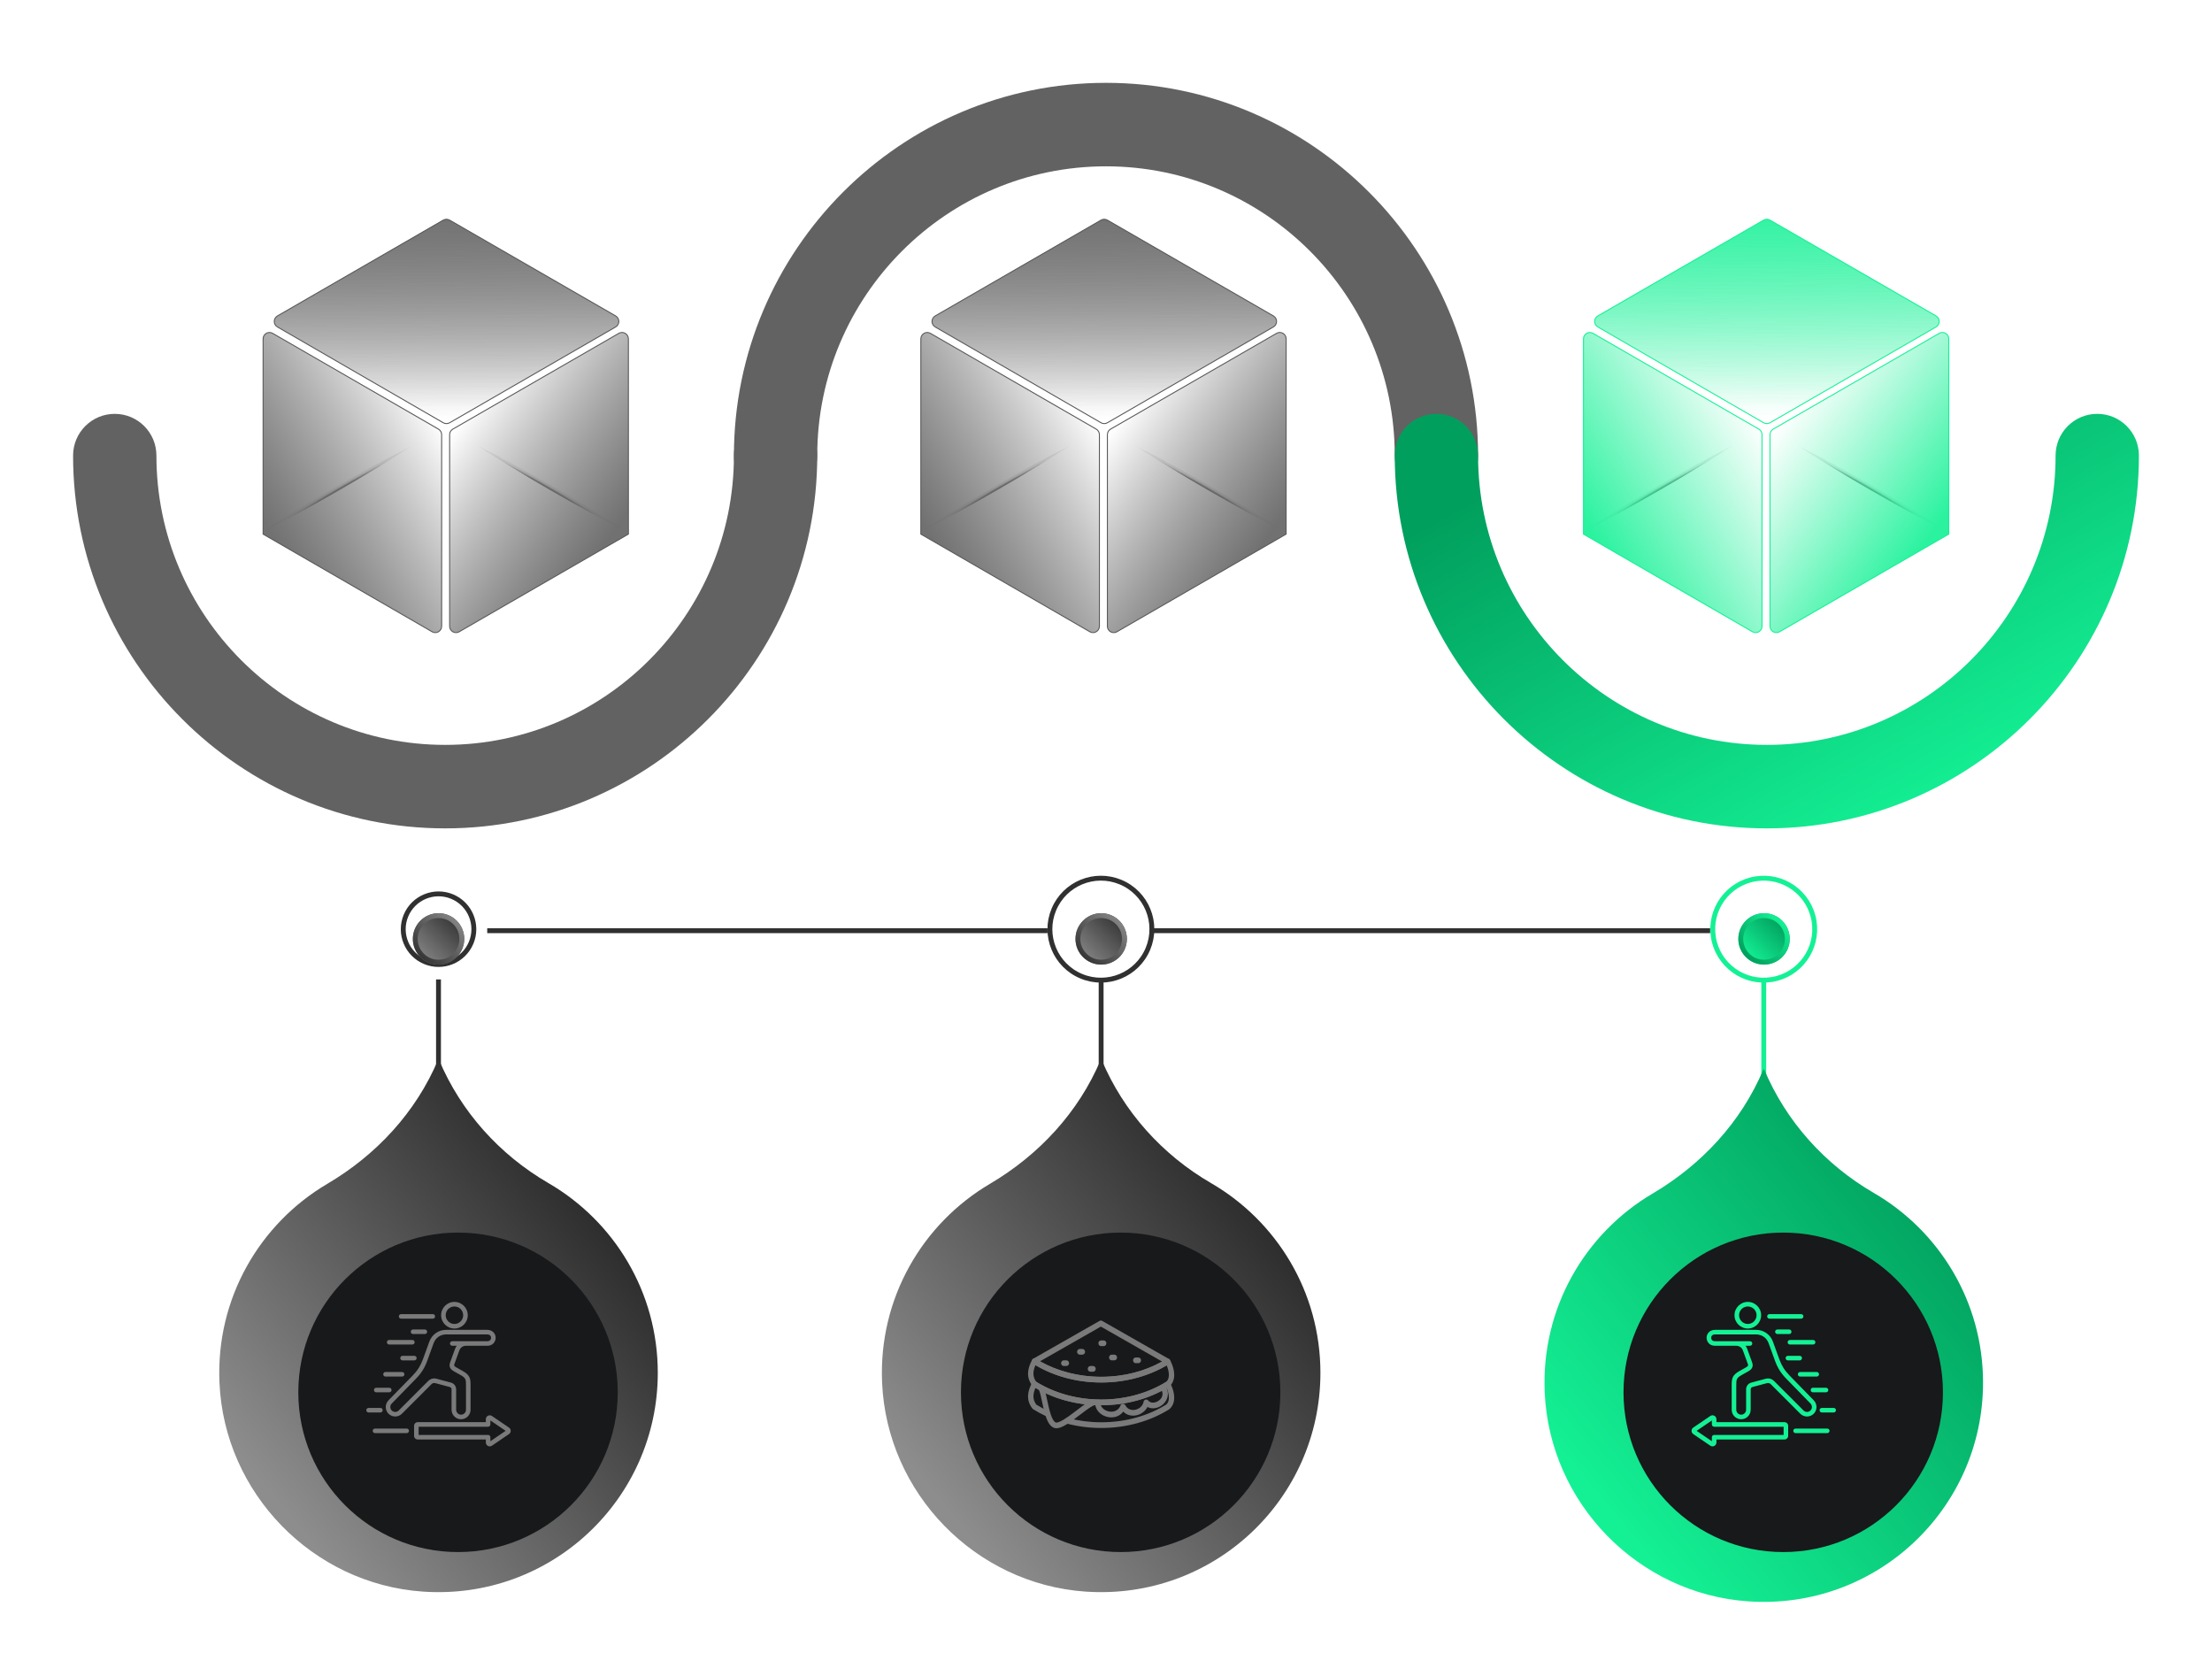 <svg width="454" height="344" viewBox="0 0 454 344" fill="none" xmlns="http://www.w3.org/2000/svg">
<path fill-rule="evenodd" clip-rule="evenodd" d="M325 109.675L362.478 131.324L400 109.675C398.945 109.064 363.537 88.635 362.478 88.025C339.97 101.042 348.619 96.047 325 109.675Z" stroke="url(#paint0_linear_0_369)" stroke-width="0.1" stroke-miterlimit="10"/>
<g clip-path="url(#clip0_0_369)">
<path style="mix-blend-mode:color-dodge" d="M383.851 100.502C395.398 107.169 405.061 112.047 405.436 111.399C405.809 110.751 396.753 104.821 385.206 98.154C373.659 91.487 363.996 86.609 363.621 87.257C363.248 87.905 372.304 93.835 383.851 100.502Z" fill="url(#paint1_radial_0_369)"/>
<path style="mix-blend-mode:color-dodge" d="M383.851 100.502C395.398 107.169 405.061 112.047 405.436 111.399C405.809 110.751 396.753 104.821 385.206 98.154C373.659 91.487 363.996 86.609 363.621 87.257C363.248 87.905 372.304 93.835 383.851 100.502Z" fill="url(#paint2_radial_0_369)"/>
<path style="mix-blend-mode:color-dodge" d="M383.851 100.502C395.398 107.169 405.061 112.047 405.436 111.399C405.809 110.751 396.753 104.821 385.206 98.154C373.659 91.487 363.996 86.609 363.621 87.257C363.248 87.905 372.304 93.835 383.851 100.502Z" fill="url(#paint3_radial_0_369)"/>
<path style="mix-blend-mode:color-dodge" d="M383.851 100.502C395.398 107.169 405.061 112.047 405.436 111.399C405.809 110.751 396.753 104.821 385.206 98.154C373.659 91.487 363.996 86.609 363.621 87.257C363.248 87.905 372.304 93.835 383.851 100.502Z" fill="url(#paint4_radial_0_369)"/>
<path style="mix-blend-mode:color-dodge" d="M383.851 100.502C395.398 107.169 405.061 112.047 405.436 111.399C405.809 110.751 396.753 104.821 385.206 98.154C373.659 91.487 363.996 86.609 363.621 87.257C363.248 87.905 372.304 93.835 383.851 100.502Z" fill="url(#paint5_radial_0_369)"/>
<path style="mix-blend-mode:color-dodge" d="M383.851 100.502C395.398 107.169 405.061 112.047 405.436 111.399C405.809 110.751 396.753 104.821 385.206 98.154C373.659 91.487 363.996 86.609 363.621 87.257C363.248 87.905 372.304 93.835 383.851 100.502Z" fill="url(#paint6_radial_0_369)"/>
</g>
<g clip-path="url(#clip1_0_369)">
<path style="mix-blend-mode:color-dodge" d="M340.74 100.502C329.193 107.169 319.53 112.047 319.155 111.399C318.782 110.751 327.838 104.821 339.385 98.154C350.932 91.487 360.595 86.609 360.97 87.257C361.343 87.905 352.287 93.835 340.74 100.502Z" fill="url(#paint7_radial_0_369)"/>
<path style="mix-blend-mode:color-dodge" d="M340.74 100.502C329.193 107.169 319.53 112.047 319.155 111.399C318.782 110.751 327.838 104.821 339.385 98.154C350.932 91.487 360.595 86.609 360.97 87.257C361.343 87.905 352.287 93.835 340.74 100.502Z" fill="url(#paint8_radial_0_369)"/>
<path style="mix-blend-mode:color-dodge" d="M340.74 100.502C329.193 107.169 319.53 112.047 319.155 111.399C318.782 110.751 327.838 104.821 339.385 98.154C350.932 91.487 360.595 86.609 360.97 87.257C361.343 87.905 352.287 93.835 340.74 100.502Z" fill="url(#paint9_radial_0_369)"/>
<path style="mix-blend-mode:color-dodge" d="M340.74 100.502C329.193 107.169 319.53 112.047 319.155 111.399C318.782 110.751 327.838 104.821 339.385 98.154C350.932 91.487 360.595 86.609 360.97 87.257C361.343 87.905 352.287 93.835 340.74 100.502Z" fill="url(#paint10_radial_0_369)"/>
<path style="mix-blend-mode:color-dodge" d="M340.74 100.502C329.193 107.169 319.53 112.047 319.155 111.399C318.782 110.751 327.838 104.821 339.385 98.154C350.932 91.487 360.595 86.609 360.97 87.257C361.343 87.905 352.287 93.835 340.74 100.502Z" fill="url(#paint11_radial_0_369)"/>
<path style="mix-blend-mode:color-dodge" d="M340.74 100.502C329.193 107.169 319.53 112.047 319.155 111.399C318.782 110.751 327.838 104.821 339.385 98.154C350.932 91.487 360.595 86.609 360.97 87.257C361.343 87.905 352.287 93.835 340.74 100.502Z" fill="url(#paint12_radial_0_369)"/>
</g>
<path fill-rule="evenodd" clip-rule="evenodd" d="M327.947 67.1L361.975 86.758C362.38 86.991 362.879 86.993 363.284 86.758L397.354 67.1C398.228 66.596 398.23 65.338 397.356 64.834C390.426 60.835 367.518 47.617 363.282 45.174C362.877 44.941 362.38 44.943 361.975 45.176C341.421 57.064 348.391 53.038 327.948 64.834C327.075 65.338 327.073 66.598 327.947 67.102V67.1Z" fill="url(#paint13_linear_0_369)"/>
<path fill-rule="evenodd" clip-rule="evenodd" d="M360.992 88.067L326.964 68.409C326.09 67.905 325 68.535 325 69.543C325 78.55 325 110.814 325 109.614C346.375 121.948 339.079 117.731 359.68 129.647C360.554 130.151 361.646 129.522 361.646 128.514V89.201C361.646 88.732 361.395 88.3 360.992 88.067Z" fill="url(#paint14_linear_0_369)"/>
<path fill-rule="evenodd" clip-rule="evenodd" d="M363.284 89.2V128.516C363.284 129.524 364.373 130.155 365.245 129.651C373.057 125.144 400.983 109.03 399.973 109.614V69.541C399.973 68.532 398.881 67.903 398.009 68.407L363.938 88.067C363.532 88.3 363.282 88.734 363.282 89.2H363.284Z" fill="url(#paint15_linear_0_369)"/>
<path fill-rule="evenodd" clip-rule="evenodd" d="M327.947 67.1L361.976 86.758C362.381 86.991 362.88 86.993 363.285 86.758L397.355 67.1C398.229 66.596 398.231 65.338 397.357 64.834C390.427 60.835 367.519 47.617 363.283 45.174C362.878 44.941 362.381 44.943 361.976 45.176C341.422 57.064 348.392 53.038 327.949 64.834C327.076 65.338 327.074 66.598 327.947 67.102V67.1Z" fill="url(#paint16_linear_0_369)"/>
<path fill-rule="evenodd" clip-rule="evenodd" d="M327.947 67.1L361.975 86.758C362.38 86.991 362.879 86.993 363.284 86.758L397.354 67.1C398.228 66.596 398.23 65.338 397.356 64.834C390.426 60.835 367.518 47.617 363.282 45.174C362.877 44.941 362.38 44.943 361.975 45.176C341.421 57.064 348.391 53.038 327.948 64.834C327.075 65.338 327.073 66.598 327.947 67.102V67.1Z" stroke="#14F195" stroke-width="0.2" stroke-miterlimit="10"/>
<path fill-rule="evenodd" clip-rule="evenodd" d="M360.992 88.067L326.964 68.409C326.09 67.905 325 68.535 325 69.543C325 78.55 325 110.814 325 109.614C346.375 121.948 339.079 117.731 359.68 129.647C360.554 130.151 361.646 129.522 361.646 128.514V89.201C361.646 88.732 361.395 88.3 360.992 88.067Z" stroke="#14F195" stroke-width="0.2" stroke-miterlimit="10"/>
<path fill-rule="evenodd" clip-rule="evenodd" d="M363.284 89.2V128.516C363.284 129.524 364.373 130.155 365.245 129.651C373.057 125.144 400.983 109.03 399.973 109.614V69.541C399.973 68.532 398.881 67.903 398.009 68.407L363.938 88.067C363.532 88.3 363.282 88.734 363.282 89.2H363.284Z" stroke="#14F195" stroke-width="0.2" stroke-miterlimit="10"/>
<path fill-rule="evenodd" clip-rule="evenodd" d="M189 109.674L226.478 131.324L264 109.674C262.945 109.064 227.537 88.635 226.478 88.025C203.97 101.042 212.619 96.047 189 109.674Z" stroke="url(#paint17_linear_0_369)" stroke-width="0.1" stroke-miterlimit="10"/>
<g clip-path="url(#clip2_0_369)">
<path style="mix-blend-mode:color-dodge" d="M247.851 100.502C259.398 107.168 269.061 112.046 269.437 111.398C269.81 110.75 260.753 104.82 249.206 98.153C237.66 91.487 227.997 86.609 227.621 87.257C227.248 87.905 236.305 93.835 247.851 100.502Z" fill="url(#paint18_radial_0_369)"/>
<path style="mix-blend-mode:color-dodge" d="M247.851 100.502C259.398 107.168 269.061 112.046 269.437 111.398C269.81 110.75 260.753 104.82 249.206 98.153C237.66 91.487 227.997 86.609 227.621 87.257C227.248 87.905 236.305 93.835 247.851 100.502Z" fill="url(#paint19_radial_0_369)"/>
<path style="mix-blend-mode:color-dodge" d="M247.851 100.502C259.398 107.168 269.061 112.046 269.437 111.398C269.81 110.75 260.753 104.82 249.206 98.153C237.66 91.487 227.997 86.609 227.621 87.257C227.248 87.905 236.305 93.835 247.851 100.502Z" fill="url(#paint20_radial_0_369)"/>
<path style="mix-blend-mode:color-dodge" d="M247.851 100.502C259.398 107.168 269.061 112.046 269.437 111.398C269.81 110.75 260.753 104.82 249.206 98.153C237.66 91.487 227.997 86.609 227.621 87.257C227.248 87.905 236.305 93.835 247.851 100.502Z" fill="url(#paint21_radial_0_369)"/>
<path style="mix-blend-mode:color-dodge" d="M247.851 100.502C259.398 107.168 269.061 112.046 269.437 111.398C269.81 110.75 260.753 104.82 249.206 98.153C237.66 91.487 227.997 86.609 227.621 87.257C227.248 87.905 236.305 93.835 247.851 100.502Z" fill="url(#paint22_radial_0_369)"/>
<path style="mix-blend-mode:color-dodge" d="M247.851 100.502C259.398 107.168 269.061 112.046 269.437 111.398C269.81 110.75 260.753 104.82 249.206 98.153C237.66 91.487 227.997 86.609 227.621 87.257C227.248 87.905 236.305 93.835 247.851 100.502Z" fill="url(#paint23_radial_0_369)"/>
</g>
<g clip-path="url(#clip3_0_369)">
<path style="mix-blend-mode:color-dodge" d="M204.74 100.502C193.194 107.168 183.531 112.046 183.155 111.398C182.782 110.75 191.839 104.82 203.385 98.153C214.932 91.487 224.595 86.609 224.97 87.257C225.344 87.905 216.287 93.835 204.74 100.502Z" fill="url(#paint24_radial_0_369)"/>
<path style="mix-blend-mode:color-dodge" d="M204.74 100.502C193.194 107.168 183.531 112.046 183.155 111.398C182.782 110.75 191.839 104.82 203.385 98.153C214.932 91.487 224.595 86.609 224.97 87.257C225.344 87.905 216.287 93.835 204.74 100.502Z" fill="url(#paint25_radial_0_369)"/>
<path style="mix-blend-mode:color-dodge" d="M204.74 100.502C193.194 107.168 183.531 112.046 183.155 111.398C182.782 110.75 191.839 104.82 203.385 98.153C214.932 91.487 224.595 86.609 224.97 87.257C225.344 87.905 216.287 93.835 204.74 100.502Z" fill="url(#paint26_radial_0_369)"/>
<path style="mix-blend-mode:color-dodge" d="M204.74 100.502C193.194 107.168 183.531 112.046 183.155 111.398C182.782 110.75 191.839 104.82 203.385 98.153C214.932 91.487 224.595 86.609 224.97 87.257C225.344 87.905 216.287 93.835 204.74 100.502Z" fill="url(#paint27_radial_0_369)"/>
<path style="mix-blend-mode:color-dodge" d="M204.74 100.502C193.194 107.168 183.531 112.046 183.155 111.398C182.782 110.75 191.839 104.82 203.385 98.153C214.932 91.487 224.595 86.609 224.97 87.257C225.344 87.905 216.287 93.835 204.74 100.502Z" fill="url(#paint28_radial_0_369)"/>
<path style="mix-blend-mode:color-dodge" d="M204.74 100.502C193.194 107.168 183.531 112.046 183.155 111.398C182.782 110.75 191.839 104.82 203.385 98.153C214.932 91.487 224.595 86.609 224.97 87.257C225.344 87.905 216.287 93.835 204.74 100.502Z" fill="url(#paint29_radial_0_369)"/>
</g>
<path fill-rule="evenodd" clip-rule="evenodd" d="M191.946 67.1L225.974 86.757C226.38 86.991 226.878 86.993 227.284 86.757L261.354 67.1C262.227 66.596 262.229 65.337 261.356 64.833C254.425 60.835 231.517 47.616 227.282 45.174C226.876 44.941 226.38 44.942 225.974 45.175C205.42 57.063 212.39 53.038 191.948 64.833C191.074 65.337 191.073 66.598 191.946 67.102V67.1Z" fill="url(#paint30_linear_0_369)"/>
<path fill-rule="evenodd" clip-rule="evenodd" d="M224.992 88.067L190.964 68.409C190.09 67.905 189 68.534 189 69.542C189 78.55 189 110.814 189 109.614C210.375 121.947 203.079 117.731 223.68 129.647C224.554 130.151 225.646 129.522 225.646 128.514V89.2C225.646 88.732 225.395 88.3 224.992 88.067Z" fill="url(#paint31_linear_0_369)"/>
<path fill-rule="evenodd" clip-rule="evenodd" d="M227.284 89.2V128.515C227.284 129.523 228.374 130.155 229.246 129.65C237.057 125.144 264.983 109.03 263.973 109.614V69.54C263.973 68.532 262.881 67.903 262.01 68.407L227.938 88.067C227.532 88.3 227.282 88.734 227.282 89.2H227.284Z" fill="url(#paint32_linear_0_369)"/>
<path fill-rule="evenodd" clip-rule="evenodd" d="M191.947 67.1L225.975 86.757C226.381 86.991 226.879 86.993 227.285 86.757L261.355 67.1C262.228 66.596 262.23 65.337 261.356 64.833C254.426 60.835 231.518 47.616 227.283 45.174C226.877 44.941 226.381 44.942 225.975 45.175C205.421 57.063 212.391 53.038 191.949 64.833C191.075 65.337 191.073 66.598 191.947 67.102V67.1Z" fill="url(#paint33_linear_0_369)"/>
<path fill-rule="evenodd" clip-rule="evenodd" d="M191.946 67.1L225.974 86.757C226.38 86.991 226.878 86.993 227.284 86.757L261.354 67.1C262.227 66.596 262.229 65.337 261.356 64.833C254.425 60.835 231.517 47.616 227.282 45.174C226.876 44.941 226.38 44.942 225.974 45.175C205.42 57.063 212.39 53.038 191.948 64.833C191.074 65.337 191.073 66.598 191.946 67.102V67.1Z" stroke="#585858" stroke-width="0.2" stroke-miterlimit="10"/>
<path fill-rule="evenodd" clip-rule="evenodd" d="M224.992 88.067L190.964 68.409C190.09 67.905 189 68.534 189 69.542C189 78.55 189 110.814 189 109.614C210.375 121.947 203.079 117.731 223.68 129.647C224.554 130.151 225.646 129.522 225.646 128.514V89.2C225.646 88.732 225.395 88.3 224.992 88.067Z" stroke="#585858" stroke-width="0.2" stroke-miterlimit="10"/>
<path fill-rule="evenodd" clip-rule="evenodd" d="M227.284 89.2V128.515C227.284 129.523 228.374 130.155 229.246 129.65C237.057 125.144 264.983 109.03 263.973 109.614V69.54C263.973 68.532 262.881 67.903 262.01 68.407L227.938 88.067C227.532 88.3 227.282 88.734 227.282 89.2H227.284Z" stroke="#585858" stroke-width="0.2" stroke-miterlimit="10"/>
<path fill-rule="evenodd" clip-rule="evenodd" d="M54 109.675L91.478 131.324L129 109.675C127.945 109.064 92.537 88.635 91.478 88.025C68.969 101.042 77.619 96.047 54 109.675Z" stroke="url(#paint34_linear_0_369)" stroke-width="0.1" stroke-miterlimit="10"/>
<g clip-path="url(#clip4_0_369)">
<path style="mix-blend-mode:color-dodge" d="M112.851 100.502C124.398 107.169 134.061 112.046 134.437 111.398C134.81 110.75 125.753 104.821 114.206 98.154C102.66 91.487 92.997 86.609 92.621 87.257C92.248 87.905 101.305 93.835 112.851 100.502Z" fill="url(#paint35_radial_0_369)"/>
<path style="mix-blend-mode:color-dodge" d="M112.851 100.502C124.398 107.169 134.061 112.046 134.437 111.398C134.81 110.75 125.753 104.821 114.206 98.154C102.66 91.487 92.997 86.609 92.621 87.257C92.248 87.905 101.305 93.835 112.851 100.502Z" fill="url(#paint36_radial_0_369)"/>
<path style="mix-blend-mode:color-dodge" d="M112.851 100.502C124.398 107.169 134.061 112.046 134.437 111.398C134.81 110.75 125.753 104.821 114.206 98.154C102.66 91.487 92.997 86.609 92.621 87.257C92.248 87.905 101.305 93.835 112.851 100.502Z" fill="url(#paint37_radial_0_369)"/>
<path style="mix-blend-mode:color-dodge" d="M112.851 100.502C124.398 107.169 134.061 112.046 134.437 111.398C134.81 110.75 125.753 104.821 114.206 98.154C102.66 91.487 92.997 86.609 92.621 87.257C92.248 87.905 101.305 93.835 112.851 100.502Z" fill="url(#paint38_radial_0_369)"/>
<path style="mix-blend-mode:color-dodge" d="M112.851 100.502C124.398 107.169 134.061 112.046 134.437 111.398C134.81 110.75 125.753 104.821 114.206 98.154C102.66 91.487 92.997 86.609 92.621 87.257C92.248 87.905 101.305 93.835 112.851 100.502Z" fill="url(#paint39_radial_0_369)"/>
<path style="mix-blend-mode:color-dodge" d="M112.851 100.502C124.398 107.169 134.061 112.046 134.437 111.398C134.81 110.75 125.753 104.821 114.206 98.154C102.66 91.487 92.997 86.609 92.621 87.257C92.248 87.905 101.305 93.835 112.851 100.502Z" fill="url(#paint40_radial_0_369)"/>
</g>
<g clip-path="url(#clip5_0_369)">
<path style="mix-blend-mode:color-dodge" d="M69.74 100.502C58.194 107.169 48.531 112.046 48.155 111.398C47.782 110.75 56.839 104.821 68.385 98.154C79.932 91.487 89.595 86.609 89.97 87.257C90.344 87.905 81.287 93.835 69.74 100.502Z" fill="url(#paint41_radial_0_369)"/>
<path style="mix-blend-mode:color-dodge" d="M69.74 100.502C58.194 107.169 48.531 112.046 48.155 111.398C47.782 110.75 56.839 104.821 68.385 98.154C79.932 91.487 89.595 86.609 89.97 87.257C90.344 87.905 81.287 93.835 69.74 100.502Z" fill="url(#paint42_radial_0_369)"/>
<path style="mix-blend-mode:color-dodge" d="M69.74 100.502C58.194 107.169 48.531 112.046 48.155 111.398C47.782 110.75 56.839 104.821 68.385 98.154C79.932 91.487 89.595 86.609 89.97 87.257C90.344 87.905 81.287 93.835 69.74 100.502Z" fill="url(#paint43_radial_0_369)"/>
<path style="mix-blend-mode:color-dodge" d="M69.74 100.502C58.194 107.169 48.531 112.046 48.155 111.398C47.782 110.75 56.839 104.821 68.385 98.154C79.932 91.487 89.595 86.609 89.97 87.257C90.344 87.905 81.287 93.835 69.74 100.502Z" fill="url(#paint44_radial_0_369)"/>
<path style="mix-blend-mode:color-dodge" d="M69.74 100.502C58.194 107.169 48.531 112.046 48.155 111.398C47.782 110.75 56.839 104.821 68.385 98.154C79.932 91.487 89.595 86.609 89.97 87.257C90.344 87.905 81.287 93.835 69.74 100.502Z" fill="url(#paint45_radial_0_369)"/>
<path style="mix-blend-mode:color-dodge" d="M69.74 100.502C58.194 107.169 48.531 112.046 48.155 111.398C47.782 110.75 56.839 104.821 68.385 98.154C79.932 91.487 89.595 86.609 89.97 87.257C90.344 87.905 81.287 93.835 69.74 100.502Z" fill="url(#paint46_radial_0_369)"/>
</g>
<path fill-rule="evenodd" clip-rule="evenodd" d="M56.946 67.1L90.974 86.758C91.38 86.991 91.878 86.993 92.284 86.758L126.354 67.1C127.227 66.596 127.229 65.337 126.356 64.833C119.425 60.835 96.517 47.616 92.282 45.174C91.876 44.941 91.38 44.943 90.974 45.176C70.42 57.063 77.39 53.038 56.948 64.833C56.074 65.337 56.072 66.598 56.946 67.102V67.1Z" fill="url(#paint47_linear_0_369)"/>
<path fill-rule="evenodd" clip-rule="evenodd" d="M89.992 88.067L55.964 68.409C55.09 67.905 54 68.534 54 69.542C54 78.55 54 110.814 54 109.614C75.375 121.947 68.079 117.731 88.68 129.647C89.554 130.151 90.646 129.522 90.646 128.514V89.2C90.646 88.732 90.395 88.3 89.992 88.067Z" fill="url(#paint48_linear_0_369)"/>
<path fill-rule="evenodd" clip-rule="evenodd" d="M92.284 89.2V128.515C92.284 129.524 93.374 130.155 94.246 129.651C102.057 125.144 129.983 109.03 128.973 109.614V69.54C128.973 68.532 127.881 67.903 127.01 68.407L92.938 88.067C92.532 88.3 92.282 88.734 92.282 89.2H92.284Z" fill="url(#paint49_linear_0_369)"/>
<path fill-rule="evenodd" clip-rule="evenodd" d="M56.947 67.1L90.975 86.758C91.381 86.991 91.879 86.993 92.285 86.758L126.355 67.1C127.228 66.596 127.23 65.337 126.356 64.833C119.426 60.835 96.518 47.616 92.283 45.174C91.877 44.941 91.381 44.943 90.975 45.176C70.421 57.063 77.391 53.038 56.949 64.833C56.075 65.337 56.073 66.598 56.947 67.102V67.1Z" fill="url(#paint50_linear_0_369)"/>
<path fill-rule="evenodd" clip-rule="evenodd" d="M56.946 67.1L90.974 86.758C91.38 86.991 91.878 86.993 92.284 86.758L126.354 67.1C127.227 66.596 127.229 65.337 126.356 64.833C119.425 60.835 96.517 47.616 92.282 45.174C91.876 44.941 91.38 44.943 90.974 45.176C70.42 57.063 77.39 53.038 56.948 64.833C56.074 65.337 56.072 66.598 56.946 67.102V67.1Z" stroke="#585858" stroke-width="0.2" stroke-miterlimit="10"/>
<path fill-rule="evenodd" clip-rule="evenodd" d="M89.992 88.067L55.964 68.409C55.09 67.905 54 68.534 54 69.542C54 78.55 54 110.814 54 109.614C75.375 121.947 68.079 117.731 88.68 129.647C89.554 130.151 90.646 129.522 90.646 128.514V89.2C90.646 88.732 90.395 88.3 89.992 88.067Z" stroke="#585858" stroke-width="0.2" stroke-miterlimit="10"/>
<path fill-rule="evenodd" clip-rule="evenodd" d="M92.284 89.2V128.515C92.284 129.524 93.374 130.155 94.246 129.651C102.057 125.144 129.983 109.03 128.973 109.614V69.54C128.973 68.532 127.881 67.903 127.01 68.407L92.938 88.067C92.532 88.3 92.282 88.734 92.282 89.2H92.284Z" stroke="#585858" stroke-width="0.2" stroke-miterlimit="10"/>
<g filter="url(#filter0_ddd_0_369)">
<path d="M91.368 168C49.266 168 15 133.69 15 91.5C15 86.763 18.823 82.933 23.552 82.933C28.28 82.933 32.104 86.763 32.104 91.5C32.104 124.231 58.693 150.867 91.368 150.867C124.043 150.867 150.632 124.231 150.632 91.5C150.632 86.763 154.456 82.933 159.184 82.933C163.912 82.933 167.736 86.763 167.736 91.5C167.736 133.69 133.47 168 91.368 168Z" fill="#626262"/>
</g>
<g filter="url(#filter1_ddd_0_369)">
<path d="M294.816 100.067C290.088 100.067 286.264 96.237 286.264 91.5C286.264 58.769 259.675 32.133 227 32.133C194.325 32.133 167.736 58.769 167.736 91.5C167.736 96.237 163.912 100.067 159.184 100.067C154.456 100.067 150.632 96.237 150.632 91.5C150.632 49.325 184.883 15 227 15C269.117 15 303.368 49.325 303.368 91.5C303.368 96.237 299.545 100.067 294.816 100.067Z" fill="#626262"/>
</g>
<g filter="url(#filter2_ddd_0_369)">
<path d="M362.632 168C320.515 168 286.264 133.675 286.264 91.5C286.264 86.763 290.088 82.933 294.816 82.933C299.544 82.933 303.368 86.763 303.368 91.5C303.368 124.231 329.957 150.867 362.632 150.867C395.307 150.867 421.896 124.231 421.896 91.5C421.896 86.763 425.72 82.933 430.448 82.933C435.176 82.933 439 86.763 439 91.5C439 133.69 404.734 168 362.632 168Z" fill="url(#paint51_linear_0_369)"/>
</g>
<path d="M362 221L362 201" stroke="#14F195" stroke-miterlimit="10"/>
<g filter="url(#filter3_ddd_0_369)">
<path d="M407.008 281.734C407.008 307.653 385.088 328.463 358.771 326.628C336.16 325.049 318.039 306.425 317.045 283.78C316.274 266.419 325.358 251.103 339.165 242.955C349.243 237.016 357.368 228.271 361.916 217.491C361.951 217.412 362.065 217.413 362.099 217.493L362.103 217.503C366.604 228.165 374.542 236.98 384.55 242.791C397.971 250.566 407.008 265.086 407.008 281.734Z" fill="url(#paint52_linear_0_369)"/>
</g>
<g filter="url(#filter4_d_0_369)">
<path d="M329.216 281.734C329.216 299.839 343.893 314.516 361.998 314.516C380.102 314.516 394.779 299.839 394.779 281.734C394.779 263.629 380.102 248.952 361.998 248.952C343.893 248.952 329.216 263.629 329.216 281.734Z" fill="#18191B"/>
</g>
<path d="M351.669 192.365C352.597 198.069 357.973 201.941 363.677 201.013C369.38 200.085 373.252 194.709 372.324 189.005C371.396 183.301 366.02 179.429 360.316 180.357C354.612 181.285 350.741 186.661 351.669 192.365Z" stroke="#14F195" stroke-miterlimit="10"/>
<g filter="url(#filter5_ddd_0_369)">
<path d="M362.056 195.957C364.967 195.957 367.329 193.595 367.329 190.684C367.329 187.773 364.967 185.412 362.056 185.412C359.145 185.412 356.783 187.773 356.783 190.684C356.783 193.595 359.145 195.957 362.056 195.957Z" fill="url(#paint53_linear_0_369)"/>
<path d="M366.829 190.684C366.829 193.319 364.691 195.457 362.056 195.457C359.421 195.457 357.283 193.319 357.283 190.684C357.283 188.049 359.421 185.912 362.056 185.912C364.691 185.912 366.829 188.049 366.829 190.684Z" stroke="url(#paint54_linear_0_369)"/>
</g>
<path d="M226 220L226 201" stroke="#303030" stroke-miterlimit="10"/>
<path d="M271.009 281.734C271.009 307.653 249.088 328.463 222.771 326.628C200.161 325.049 182.04 306.425 181.046 283.78C180.274 266.419 189.358 251.103 203.165 242.955C213.243 237.016 221.368 228.271 225.916 217.491C225.952 217.412 226.065 217.413 226.099 217.493L226.103 217.503C230.604 228.165 238.543 236.98 248.55 242.791C261.983 250.577 271.009 265.098 271.009 281.746L271.009 281.734Z" fill="url(#paint55_linear_0_369)"/>
<g filter="url(#filter6_d_0_369)">
<path d="M193.228 281.734C193.228 299.839 207.905 314.516 226.01 314.516C244.114 314.516 258.791 299.839 258.791 281.734C258.791 263.629 244.114 248.952 226.01 248.952C207.905 248.952 193.228 263.629 193.228 281.734Z" fill="#18191B"/>
</g>
<path fill-rule="evenodd" clip-rule="evenodd" d="M239.937 279.909C240.108 279.803 240.212 279.605 240.208 279.394C240.205 279.183 240.094 278.99 239.919 278.891L226.202 271.069C226.04 270.977 225.847 270.977 225.686 271.069L212.056 278.842C211.881 278.941 211.771 279.133 211.766 279.344C211.763 279.555 211.865 279.752 212.036 279.859C215.876 282.27 220.738 283.716 226.027 283.716C231.277 283.716 236.109 282.29 239.937 279.909ZM238.517 279.414L225.944 272.245L213.453 279.368C216.994 281.371 221.337 282.549 226.027 282.549C230.679 282.549 234.991 281.39 238.517 279.414Z" fill="#7A7A7A"/>
<path fill-rule="evenodd" clip-rule="evenodd" d="M212.59 278.854C212.464 278.774 212.313 278.753 212.172 278.793C212.03 278.833 211.91 278.932 211.837 279.068C210.889 280.842 210.545 282.616 211.887 284.391C211.928 284.445 211.978 284.491 212.035 284.527C215.875 286.938 220.737 288.384 226.026 288.384C231.276 288.384 236.108 286.958 239.936 284.577L240.003 284.528C240.812 283.835 241.047 282.861 240.992 281.901C240.917 280.59 240.283 279.327 240.103 279.062C239.938 278.82 239.628 278.751 239.385 278.902C235.709 281.189 231.068 282.55 226.026 282.55C220.948 282.55 216.277 281.169 212.59 278.854ZM212.532 280.162C212.019 281.3 211.864 282.438 212.678 283.576C216.352 285.858 220.989 287.217 226.026 287.217C231.05 287.217 235.677 285.865 239.347 283.592C239.826 283.164 239.934 282.557 239.901 281.972C239.862 281.296 239.639 280.634 239.45 280.203C235.703 282.407 231.057 283.717 226.026 283.717C220.963 283.717 216.29 282.392 212.532 280.162Z" fill="#7A7A7A"/>
<path fill-rule="evenodd" clip-rule="evenodd" d="M230.541 289.694C229.563 290.995 227.859 291.151 226.556 290.533C225.496 290.031 224.726 289.03 224.76 287.783C224.769 287.461 225.021 287.208 225.323 287.217C225.625 287.227 225.863 287.496 225.853 287.818C225.833 288.581 226.351 289.159 227 289.467C228.027 289.954 229.446 289.786 229.984 288.428C230.066 288.221 230.253 288.083 230.464 288.073C230.674 288.063 230.872 288.183 230.971 288.382C231.39 289.225 232.238 289.47 233.013 289.309C233.805 289.145 234.546 288.566 234.713 287.685C234.753 287.468 234.906 287.295 235.106 287.237C235.306 287.18 235.52 287.247 235.658 287.413C236.09 287.933 236.785 287.939 237.38 287.69C237.941 287.456 238.437 286.984 238.571 286.377C238.657 285.993 238.58 285.561 238.296 285.113C238.127 284.847 238.192 284.484 238.443 284.303C238.693 284.123 239.033 284.193 239.202 284.46C239.691 285.23 239.783 285.983 239.636 286.646C239.422 287.611 238.673 288.403 237.779 288.776C237.027 289.092 236.191 289.107 235.506 288.737C235.047 289.642 234.171 290.258 233.222 290.454C232.268 290.652 231.257 290.429 230.541 289.694Z" fill="#7A7A7A"/>
<path fill-rule="evenodd" clip-rule="evenodd" d="M212.678 288.242C213.399 288.689 214.156 289.101 214.946 289.474C215.222 289.605 215.347 289.949 215.225 290.244C215.102 290.539 214.779 290.672 214.503 290.541C213.641 290.134 212.817 289.683 212.035 289.192C211.978 289.156 211.928 289.11 211.887 289.056C210.545 287.281 210.889 285.507 211.837 283.733C211.91 283.597 212.03 283.498 212.172 283.458C212.313 283.418 212.464 283.439 212.59 283.519C216.277 285.834 220.948 287.215 226.026 287.215C231.068 287.215 235.709 285.854 239.385 283.567C239.628 283.416 239.938 283.485 240.103 283.728C240.283 283.992 240.917 285.255 240.992 286.566C241.047 287.526 240.812 288.5 240.003 289.193L239.936 289.242C236.108 291.624 231.276 293.049 226.026 293.049C223.572 293.049 221.209 292.738 218.998 292.163C218.705 292.087 218.525 291.771 218.596 291.459C218.668 291.145 218.964 290.953 219.258 291.03C221.387 291.583 223.662 291.882 226.026 291.882C231.05 291.882 235.677 290.53 239.347 288.257C239.826 287.829 239.934 287.222 239.901 286.637C239.862 285.961 239.639 285.299 239.45 284.868C235.703 287.073 231.057 288.382 226.026 288.382C220.963 288.382 216.29 287.057 212.532 284.827C212.019 285.966 211.864 287.103 212.678 288.242Z" fill="#7A7A7A"/>
<path fill-rule="evenodd" clip-rule="evenodd" d="M213.192 285.199C213.253 285.264 213.297 285.382 213.35 285.526C213.431 285.746 213.506 286.018 213.582 286.325C213.827 287.326 214.063 288.671 214.392 289.868C214.627 290.728 214.913 291.514 215.269 292.076C215.56 292.535 215.905 292.857 216.292 293.012C216.656 293.158 217.139 293.133 217.698 292.926C218.351 292.685 219.144 292.193 219.97 291.608C221.142 290.777 222.39 289.755 223.391 289.067C223.761 288.813 224.094 288.606 224.371 288.482C224.495 288.427 224.599 288.385 224.685 288.384C224.987 288.378 225.228 288.112 225.223 287.79C225.217 287.468 224.968 287.211 224.666 287.217C224.34 287.223 223.862 287.411 223.301 287.758C222.229 288.419 220.744 289.658 219.365 290.636C218.626 291.16 217.923 291.608 217.339 291.824C217.074 291.922 216.85 291.989 216.677 291.92C216.417 291.815 216.223 291.536 216.041 291.188C215.803 290.734 215.61 290.158 215.442 289.541C215.06 288.147 214.803 286.554 214.51 285.539C214.351 284.985 214.158 284.579 213.966 284.374C213.752 284.146 213.405 284.146 213.192 284.374C212.979 284.601 212.979 284.971 213.192 285.199Z" fill="#7A7A7A"/>
<path fill-rule="evenodd" clip-rule="evenodd" d="M218.329 280.334H218.876C219.178 280.334 219.423 280.073 219.423 279.751C219.423 279.429 219.178 279.168 218.876 279.168H218.329C218.027 279.168 217.782 279.429 217.782 279.751C217.782 280.073 218.027 280.334 218.329 280.334Z" fill="#7A7A7A"/>
<path fill-rule="evenodd" clip-rule="evenodd" d="M221.611 278.001H222.158C222.46 278.001 222.705 277.74 222.705 277.418C222.705 277.096 222.46 276.835 222.158 276.835H221.611C221.309 276.835 221.064 277.096 221.064 277.418C221.064 277.74 221.309 278.001 221.611 278.001Z" fill="#7A7A7A"/>
<path fill-rule="evenodd" clip-rule="evenodd" d="M223.799 281.503H224.346C224.648 281.503 224.893 281.242 224.893 280.92C224.893 280.598 224.648 280.336 224.346 280.336H223.799C223.498 280.336 223.253 280.598 223.253 280.92C223.253 281.242 223.498 281.503 223.799 281.503Z" fill="#7A7A7A"/>
<path fill-rule="evenodd" clip-rule="evenodd" d="M225.986 276.251H226.533C226.835 276.251 227.08 275.99 227.08 275.668C227.08 275.346 226.835 275.084 226.533 275.084H225.986C225.684 275.084 225.439 275.346 225.439 275.668C225.439 275.99 225.684 276.251 225.986 276.251Z" fill="#7A7A7A"/>
<path fill-rule="evenodd" clip-rule="evenodd" d="M228.175 279.168H228.722C229.023 279.168 229.268 278.907 229.268 278.585C229.268 278.263 229.023 278.002 228.722 278.002H228.175C227.873 278.002 227.628 278.263 227.628 278.585C227.628 278.907 227.873 279.168 228.175 279.168Z" fill="#7A7A7A"/>
<path fill-rule="evenodd" clip-rule="evenodd" d="M233.098 279.752H233.645C233.947 279.752 234.192 279.491 234.192 279.168C234.192 278.846 233.947 278.585 233.645 278.585H233.098C232.796 278.585 232.551 278.846 232.551 279.168C232.551 279.491 232.796 279.752 233.098 279.752Z" fill="#7A7A7A"/>
<g clip-path="url(#clip6_0_369)">
<path d="M363.884 275.339L365.197 278.957C365.667 280.253 366.307 281.271 367.27 282.258L372.263 287.375C373.011 288.142 373.009 289.376 372.259 290.126C371.5 290.885 370.264 290.885 369.504 290.126L363.441 284.063C363.226 283.847 362.945 283.772 362.652 283.851L359.684 284.646C359.461 284.706 359.317 284.894 359.317 285.125V289.313C359.317 290.387 358.443 291.26 357.369 291.26C356.295 291.26 355.421 290.387 355.421 289.313V284.378C355.421 282.906 355.489 282.217 357.091 281.323L358.302 280.647C358.854 280.339 358.834 280.198 358.746 279.956L357.726 277.145C357.511 276.551 356.984 276.182 356.353 276.182H351.973C350.867 276.182 350.27 275.337 350.27 274.542C350.27 273.732 350.871 272.912 352.02 272.912H360.421C361.989 272.912 363.348 273.865 363.884 275.339H363.884ZM351.207 274.542C351.207 274.892 351.444 275.245 351.973 275.245H359.177C359.436 275.245 359.645 275.455 359.645 275.714C359.645 275.973 359.436 276.182 359.177 276.182H358.259C358.403 276.373 358.522 276.589 358.607 276.825L359.628 279.636C360.034 280.754 359.107 281.271 358.758 281.466L357.548 282.141C356.359 282.805 356.359 283.076 356.359 284.378V289.313C356.359 289.87 356.812 290.323 357.369 290.323C357.926 290.323 358.379 289.87 358.379 289.313V285.125C358.379 284.467 358.806 283.911 359.442 283.74L362.409 282.945C362.568 282.903 362.726 282.882 362.881 282.882C363.336 282.882 363.765 283.06 364.104 283.4L370.167 289.463C370.561 289.857 371.202 289.857 371.596 289.463C371.985 289.074 371.984 288.431 371.592 288.03L366.599 282.913C365.538 281.826 364.834 280.705 364.316 279.277L363.003 275.659C362.597 274.543 361.608 273.85 360.421 273.85H352.02C351.421 273.85 351.207 274.207 351.207 274.542L351.207 274.542ZM358.729 272.642C357.222 272.642 355.996 271.416 355.996 269.909C355.996 268.402 357.222 267.176 358.729 267.176C360.236 267.176 361.462 268.402 361.462 269.909C361.462 271.416 360.236 272.642 358.729 272.642ZM358.729 268.113C357.739 268.113 356.934 268.919 356.934 269.909C356.934 270.899 357.739 271.704 358.729 271.704C359.719 271.704 360.524 270.899 360.524 269.909C360.524 268.919 359.719 268.113 358.729 268.113ZM347.532 292.972L351.031 290.591C351.278 290.422 351.596 290.404 351.86 290.544C352.125 290.684 352.289 290.957 352.289 291.256V291.86H366.26C366.675 291.86 367.012 292.197 367.012 292.611V294.663C367.012 295.078 366.675 295.415 366.26 295.415H352.289V296.019C352.289 296.318 352.125 296.591 351.86 296.731C351.742 296.793 351.613 296.824 351.484 296.824C351.325 296.824 351.167 296.777 351.031 296.684L347.532 294.303C347.311 294.153 347.18 293.904 347.18 293.637C347.18 293.371 347.311 293.122 347.532 292.972V292.972ZM351.351 295.768V294.946C351.351 294.687 351.561 294.477 351.82 294.477H366.075V292.797H351.82C351.561 292.797 351.351 292.587 351.351 292.328V291.506L348.22 293.637L351.351 295.768ZM366.955 278.242C366.697 278.242 366.487 278.452 366.487 278.711C366.487 278.97 366.697 279.18 366.955 279.18H369.377C369.635 279.18 369.845 278.97 369.845 278.711C369.845 278.452 369.635 278.242 369.377 278.242H366.955ZM364.801 273.774H367.223C367.482 273.774 367.691 273.564 367.691 273.305C367.691 273.047 367.482 272.837 367.223 272.837H364.801C364.543 272.837 364.333 273.047 364.333 273.305C364.333 273.564 364.543 273.774 364.801 273.774ZM370.141 270.152C370.141 269.893 369.931 269.683 369.672 269.683H363.169C362.91 269.683 362.7 269.893 362.7 270.152C362.7 270.411 362.91 270.621 363.169 270.621H369.672C369.931 270.621 370.141 270.411 370.141 270.152ZM375.249 285.264C375.249 285.005 375.039 284.795 374.78 284.795H372.1C371.841 284.795 371.631 285.005 371.631 285.264C371.631 285.522 371.841 285.732 372.1 285.732H374.78C375.039 285.732 375.249 285.522 375.249 285.264ZM373.926 289.872H376.351C376.61 289.872 376.82 289.662 376.82 289.403C376.82 289.144 376.61 288.934 376.351 288.934H373.926C373.667 288.934 373.457 289.144 373.457 289.403C373.457 289.662 373.667 289.872 373.926 289.872ZM368.061 293.637C368.061 293.896 368.271 294.106 368.53 294.106H375.034C375.293 294.106 375.503 293.896 375.503 293.637C375.503 293.378 375.293 293.169 375.034 293.169H368.53C368.271 293.169 368.061 293.378 368.061 293.637ZM372.594 275.456C372.594 275.198 372.384 274.988 372.125 274.988H367.367C367.108 274.988 366.898 275.198 366.898 275.456C366.898 275.715 367.108 275.925 367.367 275.925H372.125C372.384 275.925 372.594 275.715 372.594 275.456ZM373.343 282.033C373.343 281.774 373.133 281.564 372.874 281.564H369.468C369.209 281.564 368.999 281.774 368.999 282.033C368.999 282.292 369.209 282.502 369.468 282.502H372.874C373.133 282.502 373.343 282.292 373.343 282.033Z" fill="#14F195"/>
</g>
<path d="M221.927 200.342C227.261 202.566 233.387 200.044 235.611 194.71C237.834 189.376 235.313 183.25 229.979 181.026C224.645 178.803 218.519 181.324 216.295 186.658C214.071 191.992 216.593 198.118 221.927 200.342Z" stroke="#303030" stroke-miterlimit="10"/>
<g filter="url(#filter7_ddd_0_369)">
<path d="M226.01 195.957C228.921 195.957 231.283 193.595 231.283 190.684C231.283 187.773 228.921 185.412 226.01 185.412C223.099 185.412 220.737 187.773 220.737 190.684C220.737 193.595 223.099 195.957 226.01 195.957Z" fill="url(#paint56_linear_0_369)"/>
<path d="M230.783 190.684C230.783 193.319 228.645 195.457 226.01 195.457C223.375 195.457 221.237 193.319 221.237 190.684C221.237 188.049 223.375 185.912 226.01 185.912C228.645 185.912 230.783 188.049 230.783 190.684Z" stroke="url(#paint57_linear_0_369)"/>
</g>
<path d="M90 220L90 201" stroke="#303030" stroke-miterlimit="10"/>
<path d="M135.008 281.734C135.008 307.653 113.087 328.463 86.771 326.628C64.16 325.049 46.039 306.425 45.045 283.78C44.274 266.419 53.358 251.103 67.165 242.955C77.243 237.016 85.368 228.271 89.916 217.491C89.951 217.412 90.065 217.413 90.099 217.493L90.103 217.503C94.604 228.165 102.542 236.98 112.55 242.791C125.983 250.577 135.008 265.098 135.008 281.746L135.008 281.734Z" fill="url(#paint58_linear_0_369)"/>
<g filter="url(#filter8_d_0_369)">
<path d="M57.227 281.734C57.227 299.839 71.904 314.516 90.009 314.516C108.114 314.516 122.791 299.839 122.791 281.734C122.791 263.629 108.114 248.952 90.009 248.952C71.904 248.952 57.227 263.629 57.227 281.734Z" fill="#18191B"/>
</g>
<g clip-path="url(#clip7_0_369)">
<path d="M88.116 275.339L86.803 278.957C86.332 280.253 85.693 281.271 84.73 282.258L79.737 287.375C78.989 288.142 78.991 289.376 79.741 290.126C80.5 290.885 81.736 290.885 82.495 290.126L88.559 284.063C88.774 283.847 89.054 283.772 89.348 283.851L92.316 284.646C92.539 284.706 92.683 284.894 92.683 285.125V289.313C92.683 290.387 93.557 291.26 94.631 291.26C95.705 291.26 96.579 290.387 96.579 289.313V284.378C96.579 282.906 96.511 282.217 94.909 281.323L93.698 280.647C93.145 280.339 93.165 280.198 93.253 279.956L94.274 277.145C94.489 276.551 95.015 276.182 95.647 276.182H100.027C101.133 276.182 101.73 275.337 101.73 274.542C101.73 273.732 101.129 272.912 99.98 272.912H91.579C90.011 272.912 88.651 273.865 88.116 275.339H88.116ZM100.792 274.542C100.792 274.892 100.556 275.245 100.027 275.245H92.823C92.564 275.245 92.354 275.455 92.354 275.714C92.354 275.973 92.564 276.182 92.823 276.182H93.741C93.596 276.373 93.478 276.589 93.392 276.825L92.372 279.636C91.966 280.754 92.893 281.271 93.241 281.466L94.452 282.141C95.641 282.805 95.641 283.076 95.641 284.378V289.313C95.641 289.87 95.188 290.323 94.631 290.323C94.074 290.323 93.621 289.87 93.621 289.313V285.125C93.621 284.467 93.194 283.911 92.558 283.74L89.591 282.945C89.432 282.903 89.274 282.882 89.118 282.882C88.664 282.882 88.235 283.06 87.896 283.4L81.832 289.463C81.438 289.857 80.797 289.857 80.403 289.463C80.014 289.074 80.016 288.431 80.408 288.03L85.401 282.913C86.462 281.826 87.166 280.705 87.684 279.277L88.997 275.659C89.402 274.543 90.392 273.85 91.579 273.85H99.979C100.579 273.85 100.792 274.207 100.792 274.542L100.792 274.542ZM93.271 272.642C94.778 272.642 96.004 271.416 96.004 269.909C96.004 268.402 94.778 267.176 93.271 267.176C91.764 267.176 90.538 268.402 90.538 269.909C90.538 271.416 91.764 272.642 93.271 272.642ZM93.271 268.113C94.261 268.113 95.066 268.919 95.066 269.909C95.066 270.899 94.261 271.704 93.271 271.704C92.281 271.704 91.475 270.899 91.475 269.909C91.475 268.919 92.281 268.113 93.271 268.113ZM104.468 292.972L100.969 290.591C100.722 290.422 100.404 290.404 100.139 290.544C99.875 290.684 99.711 290.957 99.711 291.256V291.86H85.74C85.325 291.86 84.988 292.197 84.988 292.611V294.663C84.988 295.078 85.325 295.415 85.74 295.415H99.711V296.019C99.711 296.318 99.875 296.591 100.139 296.731C100.258 296.793 100.387 296.824 100.516 296.824C100.674 296.824 100.832 296.777 100.969 296.684L104.468 294.303C104.689 294.153 104.82 293.904 104.82 293.637C104.82 293.371 104.689 293.122 104.468 292.972V292.972ZM100.649 295.768V294.946C100.649 294.687 100.439 294.477 100.18 294.477H85.925V292.797H100.18C100.439 292.797 100.649 292.587 100.649 292.328V291.506L103.78 293.637L100.649 295.768ZM85.044 278.242C85.303 278.242 85.513 278.452 85.513 278.711C85.513 278.97 85.303 279.18 85.044 279.18H82.623C82.364 279.18 82.154 278.97 82.154 278.711C82.154 278.452 82.364 278.242 82.623 278.242H85.044ZM87.198 273.774H84.777C84.518 273.774 84.308 273.564 84.308 273.305C84.308 273.047 84.518 272.837 84.777 272.837H87.198C87.457 272.837 87.667 273.047 87.667 273.305C87.667 273.564 87.457 273.774 87.198 273.774ZM81.859 270.152C81.859 269.893 82.069 269.683 82.327 269.683H88.831C89.09 269.683 89.3 269.893 89.3 270.152C89.3 270.411 89.09 270.621 88.831 270.621H82.327C82.069 270.621 81.859 270.411 81.859 270.152ZM76.751 285.264C76.751 285.005 76.961 284.795 77.22 284.795H79.9C80.159 284.795 80.368 285.005 80.368 285.264C80.368 285.522 80.159 285.732 79.9 285.732H77.22C76.961 285.732 76.751 285.522 76.751 285.264ZM78.074 289.872H75.649C75.39 289.872 75.18 289.662 75.18 289.403C75.18 289.144 75.39 288.934 75.649 288.934H78.074C78.333 288.934 78.543 289.144 78.543 289.403C78.543 289.662 78.333 289.872 78.074 289.872ZM83.938 293.637C83.938 293.896 83.728 294.106 83.47 294.106H76.966C76.707 294.106 76.497 293.896 76.497 293.637C76.497 293.378 76.707 293.169 76.966 293.169H83.47C83.728 293.169 83.938 293.378 83.938 293.637ZM79.406 275.456C79.406 275.198 79.616 274.988 79.875 274.988H84.633C84.892 274.988 85.102 275.198 85.102 275.456C85.102 275.715 84.892 275.925 84.633 275.925H79.875C79.616 275.925 79.406 275.715 79.406 275.456ZM78.657 282.033C78.657 281.774 78.866 281.564 79.125 281.564H82.532C82.791 281.564 83.001 281.774 83.001 282.033C83.001 282.292 82.791 282.502 82.532 282.502H79.125C78.866 282.502 78.657 282.292 78.657 282.033Z" fill="#7A7A7A"/>
</g>
<path d="M87.222 197.375C90.916 198.915 95.158 197.169 96.698 193.476C98.237 189.782 96.491 185.54 92.798 184C89.105 182.461 84.862 184.207 83.323 187.9C81.783 191.593 83.529 195.836 87.222 197.375Z" stroke="#303030" stroke-miterlimit="10"/>
<g filter="url(#filter9_ddd_0_369)">
<path d="M90.009 195.957C92.92 195.957 95.282 193.595 95.282 190.684C95.282 187.773 92.92 185.412 90.009 185.412C87.098 185.412 84.736 187.773 84.736 190.684C84.736 193.595 87.098 195.957 90.009 195.957Z" fill="url(#paint59_linear_0_369)"/>
<path d="M94.782 190.684C94.782 193.319 92.644 195.457 90.009 195.457C87.374 195.457 85.236 193.319 85.236 190.684C85.236 188.049 87.374 185.912 90.009 185.912C92.644 185.912 94.782 188.049 94.782 190.684Z" stroke="url(#paint60_linear_0_369)"/>
</g>
<path d="M236 191H351" stroke="#303030" stroke-miterlimit="10"/>
<path d="M100 191H215" stroke="#303030" stroke-miterlimit="10"/>
<defs>
<filter id="filter0_ddd_0_369" x="0" y="67.933" width="182.736" height="117.067" filterUnits="userSpaceOnUse" color-interpolation-filters="sRGB">
<feFlood flood-opacity="0" result="BackgroundImageFix"/>
<feColorMatrix in="SourceAlpha" type="matrix" values="0 0 0 0 0 0 0 0 0 0 0 0 0 0 0 0 0 0 127 0" result="hardAlpha"/>
<feMorphology radius="5" operator="dilate" in="SourceAlpha" result="effect1_dropShadow_0_369"/>
<feOffset dy="2"/>
<feGaussianBlur stdDeviation="5"/>
<feColorMatrix type="matrix" values="0 0 0 0 0 0 0 0 0 0.367 0 0 0 0 1 0 0 0 0.15 0"/>
<feBlend mode="screen" in2="BackgroundImageFix" result="effect1_dropShadow_0_369"/>
<feColorMatrix in="SourceAlpha" type="matrix" values="0 0 0 0 0 0 0 0 0 0 0 0 0 0 0 0 0 0 127 0" result="hardAlpha"/>
<feOffset dx="5" dy="5"/>
<feGaussianBlur stdDeviation="5"/>
<feColorMatrix type="matrix" values="0 0 0 0 0.094 0 0 0 0 0.118 0 0 0 0 0.141 0 0 0 1 0"/>
<feBlend mode="normal" in2="effect1_dropShadow_0_369" result="effect2_dropShadow_0_369"/>
<feColorMatrix in="SourceAlpha" type="matrix" values="0 0 0 0 0 0 0 0 0 0 0 0 0 0 0 0 0 0 127 0" result="hardAlpha"/>
<feOffset dx="-5" dy="-5"/>
<feGaussianBlur stdDeviation="5"/>
<feColorMatrix type="matrix" values="0 0 0 0 0.23 0 0 0 0 0.244 0 0 0 0 0.26 0 0 0 0.35 0"/>
<feBlend mode="normal" in2="effect2_dropShadow_0_369" result="effect3_dropShadow_0_369"/>
<feBlend mode="normal" in="SourceGraphic" in2="effect3_dropShadow_0_369" result="shape"/>
</filter>
<filter id="filter1_ddd_0_369" x="135.632" y="0" width="182.736" height="117.067" filterUnits="userSpaceOnUse" color-interpolation-filters="sRGB">
<feFlood flood-opacity="0" result="BackgroundImageFix"/>
<feColorMatrix in="SourceAlpha" type="matrix" values="0 0 0 0 0 0 0 0 0 0 0 0 0 0 0 0 0 0 127 0" result="hardAlpha"/>
<feMorphology radius="5" operator="dilate" in="SourceAlpha" result="effect1_dropShadow_0_369"/>
<feOffset dy="2"/>
<feGaussianBlur stdDeviation="5"/>
<feColorMatrix type="matrix" values="0 0 0 0 0 0 0 0 0 0.367 0 0 0 0 1 0 0 0 0.15 0"/>
<feBlend mode="screen" in2="BackgroundImageFix" result="effect1_dropShadow_0_369"/>
<feColorMatrix in="SourceAlpha" type="matrix" values="0 0 0 0 0 0 0 0 0 0 0 0 0 0 0 0 0 0 127 0" result="hardAlpha"/>
<feOffset dx="5" dy="5"/>
<feGaussianBlur stdDeviation="5"/>
<feColorMatrix type="matrix" values="0 0 0 0 0.094 0 0 0 0 0.118 0 0 0 0 0.141 0 0 0 1 0"/>
<feBlend mode="normal" in2="effect1_dropShadow_0_369" result="effect2_dropShadow_0_369"/>
<feColorMatrix in="SourceAlpha" type="matrix" values="0 0 0 0 0 0 0 0 0 0 0 0 0 0 0 0 0 0 127 0" result="hardAlpha"/>
<feOffset dx="-5" dy="-5"/>
<feGaussianBlur stdDeviation="5"/>
<feColorMatrix type="matrix" values="0 0 0 0 0.23 0 0 0 0 0.244 0 0 0 0 0.26 0 0 0 0.35 0"/>
<feBlend mode="normal" in2="effect2_dropShadow_0_369" result="effect3_dropShadow_0_369"/>
<feBlend mode="normal" in="SourceGraphic" in2="effect3_dropShadow_0_369" result="shape"/>
</filter>
<filter id="filter2_ddd_0_369" x="271.264" y="67.933" width="182.736" height="117.067" filterUnits="userSpaceOnUse" color-interpolation-filters="sRGB">
<feFlood flood-opacity="0" result="BackgroundImageFix"/>
<feColorMatrix in="SourceAlpha" type="matrix" values="0 0 0 0 0 0 0 0 0 0 0 0 0 0 0 0 0 0 127 0" result="hardAlpha"/>
<feMorphology radius="5" operator="dilate" in="SourceAlpha" result="effect1_dropShadow_0_369"/>
<feOffset dy="2"/>
<feGaussianBlur stdDeviation="5"/>
<feColorMatrix type="matrix" values="0 0 0 0 0.078 0 0 0 0 0.945 0 0 0 0 0.584 0 0 0 0.15 0"/>
<feBlend mode="screen" in2="BackgroundImageFix" result="effect1_dropShadow_0_369"/>
<feColorMatrix in="SourceAlpha" type="matrix" values="0 0 0 0 0 0 0 0 0 0 0 0 0 0 0 0 0 0 127 0" result="hardAlpha"/>
<feOffset dx="5" dy="5"/>
<feGaussianBlur stdDeviation="5"/>
<feColorMatrix type="matrix" values="0 0 0 0 0.094 0 0 0 0 0.118 0 0 0 0 0.141 0 0 0 1 0"/>
<feBlend mode="normal" in2="effect1_dropShadow_0_369" result="effect2_dropShadow_0_369"/>
<feColorMatrix in="SourceAlpha" type="matrix" values="0 0 0 0 0 0 0 0 0 0 0 0 0 0 0 0 0 0 127 0" result="hardAlpha"/>
<feOffset dx="-5" dy="-5"/>
<feGaussianBlur stdDeviation="5"/>
<feColorMatrix type="matrix" values="0 0 0 0 0.23 0 0 0 0 0.244 0 0 0 0 0.26 0 0 0 0.35 0"/>
<feBlend mode="normal" in2="effect2_dropShadow_0_369" result="effect3_dropShadow_0_369"/>
<feBlend mode="normal" in="SourceGraphic" in2="effect3_dropShadow_0_369" result="shape"/>
</filter>
<filter id="filter3_ddd_0_369" x="302" y="202.432" width="120.008" height="141.308" filterUnits="userSpaceOnUse" color-interpolation-filters="sRGB">
<feFlood flood-opacity="0" result="BackgroundImageFix"/>
<feColorMatrix in="SourceAlpha" type="matrix" values="0 0 0 0 0 0 0 0 0 0 0 0 0 0 0 0 0 0 127 0" result="hardAlpha"/>
<feMorphology radius="5" operator="dilate" in="SourceAlpha" result="effect1_dropShadow_0_369"/>
<feOffset dy="2"/>
<feGaussianBlur stdDeviation="5"/>
<feColorMatrix type="matrix" values="0 0 0 0 0.078 0 0 0 0 0.945 0 0 0 0 0.584 0 0 0 0.15 0"/>
<feBlend mode="screen" in2="BackgroundImageFix" result="effect1_dropShadow_0_369"/>
<feColorMatrix in="SourceAlpha" type="matrix" values="0 0 0 0 0 0 0 0 0 0 0 0 0 0 0 0 0 0 127 0" result="hardAlpha"/>
<feOffset dx="5" dy="5"/>
<feGaussianBlur stdDeviation="5"/>
<feColorMatrix type="matrix" values="0 0 0 0 0.094 0 0 0 0 0.118 0 0 0 0 0.141 0 0 0 1 0"/>
<feBlend mode="normal" in2="effect1_dropShadow_0_369" result="effect2_dropShadow_0_369"/>
<feColorMatrix in="SourceAlpha" type="matrix" values="0 0 0 0 0 0 0 0 0 0 0 0 0 0 0 0 0 0 127 0" result="hardAlpha"/>
<feOffset dx="-5" dy="-5"/>
<feGaussianBlur stdDeviation="5"/>
<feColorMatrix type="matrix" values="0 0 0 0 0.23 0 0 0 0 0.244 0 0 0 0 0.26 0 0 0 0.35 0"/>
<feBlend mode="normal" in2="effect2_dropShadow_0_369" result="effect3_dropShadow_0_369"/>
<feBlend mode="normal" in="SourceGraphic" in2="effect3_dropShadow_0_369" result="shape"/>
</filter>
<filter id="filter4_d_0_369" x="323.216" y="242.952" width="85.564" height="85.564" filterUnits="userSpaceOnUse" color-interpolation-filters="sRGB">
<feFlood flood-opacity="0" result="BackgroundImageFix"/>
<feColorMatrix in="SourceAlpha" type="matrix" values="0 0 0 0 0 0 0 0 0 0 0 0 0 0 0 0 0 0 127 0" result="hardAlpha"/>
<feOffset dx="4" dy="4"/>
<feGaussianBlur stdDeviation="5"/>
<feColorMatrix type="matrix" values="0 0 0 0 0.545 0 0 0 0 0.271 0 0 0 0 0.11 0 0 0 0.75 0"/>
<feBlend mode="normal" in2="BackgroundImageFix" result="effect1_dropShadow_0_369"/>
<feBlend mode="normal" in="SourceGraphic" in2="effect1_dropShadow_0_369" result="shape"/>
</filter>
<filter id="filter5_ddd_0_369" x="341.783" y="170.412" width="40.545" height="42.545" filterUnits="userSpaceOnUse" color-interpolation-filters="sRGB">
<feFlood flood-opacity="0" result="BackgroundImageFix"/>
<feColorMatrix in="SourceAlpha" type="matrix" values="0 0 0 0 0 0 0 0 0 0 0 0 0 0 0 0 0 0 127 0" result="hardAlpha"/>
<feMorphology radius="5" operator="dilate" in="SourceAlpha" result="effect1_dropShadow_0_369"/>
<feOffset dy="2"/>
<feGaussianBlur stdDeviation="5"/>
<feColorMatrix type="matrix" values="0 0 0 0 0.078 0 0 0 0 0.945 0 0 0 0 0.584 0 0 0 0.15 0"/>
<feBlend mode="screen" in2="BackgroundImageFix" result="effect1_dropShadow_0_369"/>
<feColorMatrix in="SourceAlpha" type="matrix" values="0 0 0 0 0 0 0 0 0 0 0 0 0 0 0 0 0 0 127 0" result="hardAlpha"/>
<feOffset dx="5" dy="5"/>
<feGaussianBlur stdDeviation="5"/>
<feColorMatrix type="matrix" values="0 0 0 0 0.094 0 0 0 0 0.118 0 0 0 0 0.141 0 0 0 1 0"/>
<feBlend mode="normal" in2="effect1_dropShadow_0_369" result="effect2_dropShadow_0_369"/>
<feColorMatrix in="SourceAlpha" type="matrix" values="0 0 0 0 0 0 0 0 0 0 0 0 0 0 0 0 0 0 127 0" result="hardAlpha"/>
<feOffset dx="-5" dy="-5"/>
<feGaussianBlur stdDeviation="5"/>
<feColorMatrix type="matrix" values="0 0 0 0 0.23 0 0 0 0 0.244 0 0 0 0 0.26 0 0 0 0.35 0"/>
<feBlend mode="normal" in2="effect2_dropShadow_0_369" result="effect3_dropShadow_0_369"/>
<feBlend mode="normal" in="SourceGraphic" in2="effect3_dropShadow_0_369" result="shape"/>
</filter>
<filter id="filter6_d_0_369" x="187.228" y="242.952" width="85.564" height="85.564" filterUnits="userSpaceOnUse" color-interpolation-filters="sRGB">
<feFlood flood-opacity="0" result="BackgroundImageFix"/>
<feColorMatrix in="SourceAlpha" type="matrix" values="0 0 0 0 0 0 0 0 0 0 0 0 0 0 0 0 0 0 127 0" result="hardAlpha"/>
<feOffset dx="4" dy="4"/>
<feGaussianBlur stdDeviation="5"/>
<feColorMatrix type="matrix" values="0 0 0 0 0.035 0 0 0 0 0.035 0 0 0 0 0.035 0 0 0 0.75 0"/>
<feBlend mode="normal" in2="BackgroundImageFix" result="effect1_dropShadow_0_369"/>
<feBlend mode="normal" in="SourceGraphic" in2="effect1_dropShadow_0_369" result="shape"/>
</filter>
<filter id="filter7_ddd_0_369" x="205.737" y="170.412" width="40.545" height="42.545" filterUnits="userSpaceOnUse" color-interpolation-filters="sRGB">
<feFlood flood-opacity="0" result="BackgroundImageFix"/>
<feColorMatrix in="SourceAlpha" type="matrix" values="0 0 0 0 0 0 0 0 0 0 0 0 0 0 0 0 0 0 127 0" result="hardAlpha"/>
<feMorphology radius="5" operator="dilate" in="SourceAlpha" result="effect1_dropShadow_0_369"/>
<feOffset dy="2"/>
<feGaussianBlur stdDeviation="5"/>
<feColorMatrix type="matrix" values="0 0 0 0 0.69 0 0 0 0 0.337 0 0 0 0 1 0 0 0 0.15 0"/>
<feBlend mode="screen" in2="BackgroundImageFix" result="effect1_dropShadow_0_369"/>
<feColorMatrix in="SourceAlpha" type="matrix" values="0 0 0 0 0 0 0 0 0 0 0 0 0 0 0 0 0 0 127 0" result="hardAlpha"/>
<feOffset dx="5" dy="5"/>
<feGaussianBlur stdDeviation="5"/>
<feColorMatrix type="matrix" values="0 0 0 0 0.094 0 0 0 0 0.118 0 0 0 0 0.141 0 0 0 1 0"/>
<feBlend mode="normal" in2="effect1_dropShadow_0_369" result="effect2_dropShadow_0_369"/>
<feColorMatrix in="SourceAlpha" type="matrix" values="0 0 0 0 0 0 0 0 0 0 0 0 0 0 0 0 0 0 127 0" result="hardAlpha"/>
<feOffset dx="-5" dy="-5"/>
<feGaussianBlur stdDeviation="5"/>
<feColorMatrix type="matrix" values="0 0 0 0 0.23 0 0 0 0 0.244 0 0 0 0 0.26 0 0 0 0.35 0"/>
<feBlend mode="normal" in2="effect2_dropShadow_0_369" result="effect3_dropShadow_0_369"/>
<feBlend mode="normal" in="SourceGraphic" in2="effect3_dropShadow_0_369" result="shape"/>
</filter>
<filter id="filter8_d_0_369" x="51.227" y="242.952" width="85.564" height="85.564" filterUnits="userSpaceOnUse" color-interpolation-filters="sRGB">
<feFlood flood-opacity="0" result="BackgroundImageFix"/>
<feColorMatrix in="SourceAlpha" type="matrix" values="0 0 0 0 0 0 0 0 0 0 0 0 0 0 0 0 0 0 127 0" result="hardAlpha"/>
<feOffset dx="4" dy="4"/>
<feGaussianBlur stdDeviation="5"/>
<feColorMatrix type="matrix" values="0 0 0 0 0.035 0 0 0 0 0.035 0 0 0 0 0.035 0 0 0 0.75 0"/>
<feBlend mode="normal" in2="BackgroundImageFix" result="effect1_dropShadow_0_369"/>
<feBlend mode="normal" in="SourceGraphic" in2="effect1_dropShadow_0_369" result="shape"/>
</filter>
<filter id="filter9_ddd_0_369" x="69.736" y="170.412" width="40.545" height="42.545" filterUnits="userSpaceOnUse" color-interpolation-filters="sRGB">
<feFlood flood-opacity="0" result="BackgroundImageFix"/>
<feColorMatrix in="SourceAlpha" type="matrix" values="0 0 0 0 0 0 0 0 0 0 0 0 0 0 0 0 0 0 127 0" result="hardAlpha"/>
<feMorphology radius="5" operator="dilate" in="SourceAlpha" result="effect1_dropShadow_0_369"/>
<feOffset dy="2"/>
<feGaussianBlur stdDeviation="5"/>
<feColorMatrix type="matrix" values="0 0 0 0 0.69 0 0 0 0 0.337 0 0 0 0 1 0 0 0 0.15 0"/>
<feBlend mode="screen" in2="BackgroundImageFix" result="effect1_dropShadow_0_369"/>
<feColorMatrix in="SourceAlpha" type="matrix" values="0 0 0 0 0 0 0 0 0 0 0 0 0 0 0 0 0 0 127 0" result="hardAlpha"/>
<feOffset dx="5" dy="5"/>
<feGaussianBlur stdDeviation="5"/>
<feColorMatrix type="matrix" values="0 0 0 0 0.094 0 0 0 0 0.118 0 0 0 0 0.141 0 0 0 1 0"/>
<feBlend mode="normal" in2="effect1_dropShadow_0_369" result="effect2_dropShadow_0_369"/>
<feColorMatrix in="SourceAlpha" type="matrix" values="0 0 0 0 0 0 0 0 0 0 0 0 0 0 0 0 0 0 127 0" result="hardAlpha"/>
<feOffset dx="-5" dy="-5"/>
<feGaussianBlur stdDeviation="5"/>
<feColorMatrix type="matrix" values="0 0 0 0 0.23 0 0 0 0 0.244 0 0 0 0 0.26 0 0 0 0.35 0"/>
<feBlend mode="normal" in2="effect2_dropShadow_0_369" result="effect3_dropShadow_0_369"/>
<feBlend mode="normal" in="SourceGraphic" in2="effect3_dropShadow_0_369" result="shape"/>
</filter>
<linearGradient id="paint0_linear_0_369" x1="362.5" y1="131.379" x2="362.5" y2="87.97" gradientUnits="userSpaceOnUse">
<stop stop-color="#FFFBFF" stop-opacity="0"/>
<stop offset="0.48" stop-color="#FFFBFF"/>
<stop offset="0.89" stop-color="#FFFBFF" stop-opacity="0"/>
</linearGradient>
<radialGradient id="paint1_radial_0_369" cx="0" cy="0" r="1" gradientUnits="userSpaceOnUse" gradientTransform="translate(384.026 100.831) rotate(119.97) scale(1.29 24.079)">
<stop stop-color="#CFCFCF"/>
<stop offset="0.02" stop-color="#C5C5C5" stop-opacity="0.902"/>
<stop offset="0.15" stop-color="#919191" stop-opacity="0.49"/>
<stop offset="0.28" stop-color="#656565" stop-opacity="0.24"/>
<stop offset="0.4" stop-color="#404040" stop-opacity="0.096"/>
<stop offset="0.53" stop-color="#242424" stop-opacity="0.032"/>
<stop offset="0.66" stop-color="#101010" stop-opacity="0.01"/>
<stop offset="0.79" stop-color="#040404" stop-opacity="0.01"/>
<stop offset="0.91" stop-opacity="0"/>
</radialGradient>
<radialGradient id="paint2_radial_0_369" cx="0" cy="0" r="1" gradientUnits="userSpaceOnUse" gradientTransform="translate(384.026 100.831) rotate(119.97) scale(1.29 24.079)">
<stop stop-color="#CFCFCF"/>
<stop offset="0.02" stop-color="#C5C5C5" stop-opacity="0.902"/>
<stop offset="0.15" stop-color="#919191" stop-opacity="0.49"/>
<stop offset="0.28" stop-color="#656565" stop-opacity="0.24"/>
<stop offset="0.4" stop-color="#404040" stop-opacity="0.096"/>
<stop offset="0.53" stop-color="#242424" stop-opacity="0.032"/>
<stop offset="0.66" stop-color="#101010" stop-opacity="0.01"/>
<stop offset="0.79" stop-color="#040404" stop-opacity="0.01"/>
<stop offset="0.91" stop-opacity="0"/>
</radialGradient>
<radialGradient id="paint3_radial_0_369" cx="0" cy="0" r="1" gradientUnits="userSpaceOnUse" gradientTransform="translate(384.026 100.831) rotate(119.97) scale(1.29 24.079)">
<stop stop-color="#CFCFCF"/>
<stop offset="0.02" stop-color="#C5C5C5" stop-opacity="0.902"/>
<stop offset="0.15" stop-color="#919191" stop-opacity="0.49"/>
<stop offset="0.28" stop-color="#656565" stop-opacity="0.24"/>
<stop offset="0.4" stop-color="#404040" stop-opacity="0.096"/>
<stop offset="0.53" stop-color="#242424" stop-opacity="0.032"/>
<stop offset="0.66" stop-color="#101010" stop-opacity="0.01"/>
<stop offset="0.79" stop-color="#040404" stop-opacity="0.01"/>
<stop offset="0.91" stop-opacity="0"/>
</radialGradient>
<radialGradient id="paint4_radial_0_369" cx="0" cy="0" r="1" gradientUnits="userSpaceOnUse" gradientTransform="translate(384.026 100.831) rotate(119.97) scale(1.29 24.079)">
<stop stop-color="#CFCFCF"/>
<stop offset="0.02" stop-color="#C5C5C5" stop-opacity="0.902"/>
<stop offset="0.15" stop-color="#919191" stop-opacity="0.49"/>
<stop offset="0.28" stop-color="#656565" stop-opacity="0.24"/>
<stop offset="0.4" stop-color="#404040" stop-opacity="0.096"/>
<stop offset="0.53" stop-color="#242424" stop-opacity="0.032"/>
<stop offset="0.66" stop-color="#101010" stop-opacity="0.01"/>
<stop offset="0.79" stop-color="#040404" stop-opacity="0.01"/>
<stop offset="0.91" stop-opacity="0"/>
</radialGradient>
<radialGradient id="paint5_radial_0_369" cx="0" cy="0" r="1" gradientUnits="userSpaceOnUse" gradientTransform="translate(384.026 100.831) rotate(119.97) scale(1.29 24.079)">
<stop stop-color="#CFCFCF"/>
<stop offset="0.02" stop-color="#C5C5C5" stop-opacity="0.902"/>
<stop offset="0.15" stop-color="#919191" stop-opacity="0.49"/>
<stop offset="0.28" stop-color="#656565" stop-opacity="0.24"/>
<stop offset="0.4" stop-color="#404040" stop-opacity="0.096"/>
<stop offset="0.53" stop-color="#242424" stop-opacity="0.032"/>
<stop offset="0.66" stop-color="#101010" stop-opacity="0.01"/>
<stop offset="0.79" stop-color="#040404" stop-opacity="0.01"/>
<stop offset="0.91" stop-opacity="0"/>
</radialGradient>
<radialGradient id="paint6_radial_0_369" cx="0" cy="0" r="1" gradientUnits="userSpaceOnUse" gradientTransform="translate(384.026 100.831) rotate(119.97) scale(1.29 24.079)">
<stop stop-color="#CFCFCF"/>
<stop offset="0.02" stop-color="#C5C5C5" stop-opacity="0.902"/>
<stop offset="0.15" stop-color="#919191" stop-opacity="0.49"/>
<stop offset="0.28" stop-color="#656565" stop-opacity="0.24"/>
<stop offset="0.4" stop-color="#404040" stop-opacity="0.096"/>
<stop offset="0.53" stop-color="#242424" stop-opacity="0.032"/>
<stop offset="0.66" stop-color="#101010" stop-opacity="0.01"/>
<stop offset="0.79" stop-color="#040404" stop-opacity="0.01"/>
<stop offset="0.91" stop-opacity="0"/>
</radialGradient>
<radialGradient id="paint7_radial_0_369" cx="0" cy="0" r="1" gradientUnits="userSpaceOnUse" gradientTransform="translate(340.566 100.831) rotate(60.03) scale(1.29 24.079)">
<stop stop-color="#CFCFCF"/>
<stop offset="0.02" stop-color="#C5C5C5" stop-opacity="0.902"/>
<stop offset="0.15" stop-color="#919191" stop-opacity="0.49"/>
<stop offset="0.28" stop-color="#656565" stop-opacity="0.24"/>
<stop offset="0.4" stop-color="#404040" stop-opacity="0.096"/>
<stop offset="0.53" stop-color="#242424" stop-opacity="0.032"/>
<stop offset="0.66" stop-color="#101010" stop-opacity="0.01"/>
<stop offset="0.79" stop-color="#040404" stop-opacity="0.01"/>
<stop offset="0.91" stop-opacity="0"/>
</radialGradient>
<radialGradient id="paint8_radial_0_369" cx="0" cy="0" r="1" gradientUnits="userSpaceOnUse" gradientTransform="translate(340.566 100.831) rotate(60.03) scale(1.29 24.079)">
<stop stop-color="#CFCFCF"/>
<stop offset="0.02" stop-color="#C5C5C5" stop-opacity="0.902"/>
<stop offset="0.15" stop-color="#919191" stop-opacity="0.49"/>
<stop offset="0.28" stop-color="#656565" stop-opacity="0.24"/>
<stop offset="0.4" stop-color="#404040" stop-opacity="0.096"/>
<stop offset="0.53" stop-color="#242424" stop-opacity="0.032"/>
<stop offset="0.66" stop-color="#101010" stop-opacity="0.01"/>
<stop offset="0.79" stop-color="#040404" stop-opacity="0.01"/>
<stop offset="0.91" stop-opacity="0"/>
</radialGradient>
<radialGradient id="paint9_radial_0_369" cx="0" cy="0" r="1" gradientUnits="userSpaceOnUse" gradientTransform="translate(340.566 100.831) rotate(60.03) scale(1.29 24.079)">
<stop stop-color="#CFCFCF"/>
<stop offset="0.02" stop-color="#C5C5C5" stop-opacity="0.902"/>
<stop offset="0.15" stop-color="#919191" stop-opacity="0.49"/>
<stop offset="0.28" stop-color="#656565" stop-opacity="0.24"/>
<stop offset="0.4" stop-color="#404040" stop-opacity="0.096"/>
<stop offset="0.53" stop-color="#242424" stop-opacity="0.032"/>
<stop offset="0.66" stop-color="#101010" stop-opacity="0.01"/>
<stop offset="0.79" stop-color="#040404" stop-opacity="0.01"/>
<stop offset="0.91" stop-opacity="0"/>
</radialGradient>
<radialGradient id="paint10_radial_0_369" cx="0" cy="0" r="1" gradientUnits="userSpaceOnUse" gradientTransform="translate(340.566 100.831) rotate(60.03) scale(1.29 24.079)">
<stop stop-color="#CFCFCF"/>
<stop offset="0.02" stop-color="#C5C5C5" stop-opacity="0.902"/>
<stop offset="0.15" stop-color="#919191" stop-opacity="0.49"/>
<stop offset="0.28" stop-color="#656565" stop-opacity="0.24"/>
<stop offset="0.4" stop-color="#404040" stop-opacity="0.096"/>
<stop offset="0.53" stop-color="#242424" stop-opacity="0.032"/>
<stop offset="0.66" stop-color="#101010" stop-opacity="0.01"/>
<stop offset="0.79" stop-color="#040404" stop-opacity="0.01"/>
<stop offset="0.91" stop-opacity="0"/>
</radialGradient>
<radialGradient id="paint11_radial_0_369" cx="0" cy="0" r="1" gradientUnits="userSpaceOnUse" gradientTransform="translate(340.566 100.831) rotate(60.03) scale(1.29 24.079)">
<stop stop-color="#CFCFCF"/>
<stop offset="0.02" stop-color="#C5C5C5" stop-opacity="0.902"/>
<stop offset="0.15" stop-color="#919191" stop-opacity="0.49"/>
<stop offset="0.28" stop-color="#656565" stop-opacity="0.24"/>
<stop offset="0.4" stop-color="#404040" stop-opacity="0.096"/>
<stop offset="0.53" stop-color="#242424" stop-opacity="0.032"/>
<stop offset="0.66" stop-color="#101010" stop-opacity="0.01"/>
<stop offset="0.79" stop-color="#040404" stop-opacity="0.01"/>
<stop offset="0.91" stop-opacity="0"/>
</radialGradient>
<radialGradient id="paint12_radial_0_369" cx="0" cy="0" r="1" gradientUnits="userSpaceOnUse" gradientTransform="translate(340.566 100.831) rotate(60.03) scale(1.29 24.079)">
<stop stop-color="#CFCFCF"/>
<stop offset="0.02" stop-color="#C5C5C5" stop-opacity="0.902"/>
<stop offset="0.15" stop-color="#919191" stop-opacity="0.49"/>
<stop offset="0.28" stop-color="#656565" stop-opacity="0.24"/>
<stop offset="0.4" stop-color="#404040" stop-opacity="0.096"/>
<stop offset="0.53" stop-color="#242424" stop-opacity="0.032"/>
<stop offset="0.66" stop-color="#101010" stop-opacity="0.01"/>
<stop offset="0.79" stop-color="#040404" stop-opacity="0.01"/>
<stop offset="0.91" stop-opacity="0"/>
</radialGradient>
<linearGradient id="paint13_linear_0_369" x1="362.752" y1="86.149" x2="362.52" y2="39.545" gradientUnits="userSpaceOnUse">
<stop stop-color="#14F195" stop-opacity="0"/>
<stop offset="1" stop-color="#14F195" stop-opacity="0.8"/>
</linearGradient>
<linearGradient id="paint14_linear_0_369" x1="361.947" y1="87.874" x2="326.626" y2="109.029" gradientUnits="userSpaceOnUse">
<stop stop-color="#14F195" stop-opacity="0"/>
<stop offset="1" stop-color="#14F195" stop-opacity="0.9"/>
</linearGradient>
<linearGradient id="paint15_linear_0_369" x1="365.061" y1="87.14" x2="396.34" y2="109.588" gradientUnits="userSpaceOnUse">
<stop stop-color="#14F195" stop-opacity="0"/>
<stop offset="1" stop-color="#14F195" stop-opacity="0.9"/>
</linearGradient>
<linearGradient id="paint16_linear_0_369" x1="362.909" y1="83.512" x2="362.521" y2="39.545" gradientUnits="userSpaceOnUse">
<stop stop-color="#14F195" stop-opacity="0"/>
<stop offset="1" stop-color="#14F195" stop-opacity="0.6"/>
</linearGradient>
<linearGradient id="paint17_linear_0_369" x1="226.5" y1="131.379" x2="226.5" y2="87.97" gradientUnits="userSpaceOnUse">
<stop stop-color="#FFFBFF" stop-opacity="0"/>
<stop offset="0.48" stop-color="#FFFBFF"/>
<stop offset="0.89" stop-color="#FFFBFF" stop-opacity="0"/>
</linearGradient>
<radialGradient id="paint18_radial_0_369" cx="0" cy="0" r="1" gradientUnits="userSpaceOnUse" gradientTransform="translate(248.026 100.831) rotate(119.97) scale(1.29 24.079)">
<stop stop-color="#CFCFCF"/>
<stop offset="0.02" stop-color="#C5C5C5" stop-opacity="0.902"/>
<stop offset="0.15" stop-color="#919191" stop-opacity="0.49"/>
<stop offset="0.28" stop-color="#656565" stop-opacity="0.24"/>
<stop offset="0.4" stop-color="#404040" stop-opacity="0.096"/>
<stop offset="0.53" stop-color="#242424" stop-opacity="0.032"/>
<stop offset="0.66" stop-color="#101010" stop-opacity="0.01"/>
<stop offset="0.79" stop-color="#040404" stop-opacity="0.01"/>
<stop offset="0.91" stop-opacity="0"/>
</radialGradient>
<radialGradient id="paint19_radial_0_369" cx="0" cy="0" r="1" gradientUnits="userSpaceOnUse" gradientTransform="translate(248.026 100.831) rotate(119.97) scale(1.29 24.079)">
<stop stop-color="#CFCFCF"/>
<stop offset="0.02" stop-color="#C5C5C5" stop-opacity="0.902"/>
<stop offset="0.15" stop-color="#919191" stop-opacity="0.49"/>
<stop offset="0.28" stop-color="#656565" stop-opacity="0.24"/>
<stop offset="0.4" stop-color="#404040" stop-opacity="0.096"/>
<stop offset="0.53" stop-color="#242424" stop-opacity="0.032"/>
<stop offset="0.66" stop-color="#101010" stop-opacity="0.01"/>
<stop offset="0.79" stop-color="#040404" stop-opacity="0.01"/>
<stop offset="0.91" stop-opacity="0"/>
</radialGradient>
<radialGradient id="paint20_radial_0_369" cx="0" cy="0" r="1" gradientUnits="userSpaceOnUse" gradientTransform="translate(248.026 100.831) rotate(119.97) scale(1.29 24.079)">
<stop stop-color="#CFCFCF"/>
<stop offset="0.02" stop-color="#C5C5C5" stop-opacity="0.902"/>
<stop offset="0.15" stop-color="#919191" stop-opacity="0.49"/>
<stop offset="0.28" stop-color="#656565" stop-opacity="0.24"/>
<stop offset="0.4" stop-color="#404040" stop-opacity="0.096"/>
<stop offset="0.53" stop-color="#242424" stop-opacity="0.032"/>
<stop offset="0.66" stop-color="#101010" stop-opacity="0.01"/>
<stop offset="0.79" stop-color="#040404" stop-opacity="0.01"/>
<stop offset="0.91" stop-opacity="0"/>
</radialGradient>
<radialGradient id="paint21_radial_0_369" cx="0" cy="0" r="1" gradientUnits="userSpaceOnUse" gradientTransform="translate(248.026 100.831) rotate(119.97) scale(1.29 24.079)">
<stop stop-color="#CFCFCF"/>
<stop offset="0.02" stop-color="#C5C5C5" stop-opacity="0.902"/>
<stop offset="0.15" stop-color="#919191" stop-opacity="0.49"/>
<stop offset="0.28" stop-color="#656565" stop-opacity="0.24"/>
<stop offset="0.4" stop-color="#404040" stop-opacity="0.096"/>
<stop offset="0.53" stop-color="#242424" stop-opacity="0.032"/>
<stop offset="0.66" stop-color="#101010" stop-opacity="0.01"/>
<stop offset="0.79" stop-color="#040404" stop-opacity="0.01"/>
<stop offset="0.91" stop-opacity="0"/>
</radialGradient>
<radialGradient id="paint22_radial_0_369" cx="0" cy="0" r="1" gradientUnits="userSpaceOnUse" gradientTransform="translate(248.026 100.831) rotate(119.97) scale(1.29 24.079)">
<stop stop-color="#CFCFCF"/>
<stop offset="0.02" stop-color="#C5C5C5" stop-opacity="0.902"/>
<stop offset="0.15" stop-color="#919191" stop-opacity="0.49"/>
<stop offset="0.28" stop-color="#656565" stop-opacity="0.24"/>
<stop offset="0.4" stop-color="#404040" stop-opacity="0.096"/>
<stop offset="0.53" stop-color="#242424" stop-opacity="0.032"/>
<stop offset="0.66" stop-color="#101010" stop-opacity="0.01"/>
<stop offset="0.79" stop-color="#040404" stop-opacity="0.01"/>
<stop offset="0.91" stop-opacity="0"/>
</radialGradient>
<radialGradient id="paint23_radial_0_369" cx="0" cy="0" r="1" gradientUnits="userSpaceOnUse" gradientTransform="translate(248.026 100.831) rotate(119.97) scale(1.29 24.079)">
<stop stop-color="#CFCFCF"/>
<stop offset="0.02" stop-color="#C5C5C5" stop-opacity="0.902"/>
<stop offset="0.15" stop-color="#919191" stop-opacity="0.49"/>
<stop offset="0.28" stop-color="#656565" stop-opacity="0.24"/>
<stop offset="0.4" stop-color="#404040" stop-opacity="0.096"/>
<stop offset="0.53" stop-color="#242424" stop-opacity="0.032"/>
<stop offset="0.66" stop-color="#101010" stop-opacity="0.01"/>
<stop offset="0.79" stop-color="#040404" stop-opacity="0.01"/>
<stop offset="0.91" stop-opacity="0"/>
</radialGradient>
<radialGradient id="paint24_radial_0_369" cx="0" cy="0" r="1" gradientUnits="userSpaceOnUse" gradientTransform="translate(204.566 100.831) rotate(60.03) scale(1.29 24.079)">
<stop stop-color="#CFCFCF"/>
<stop offset="0.02" stop-color="#C5C5C5" stop-opacity="0.902"/>
<stop offset="0.15" stop-color="#919191" stop-opacity="0.49"/>
<stop offset="0.28" stop-color="#656565" stop-opacity="0.24"/>
<stop offset="0.4" stop-color="#404040" stop-opacity="0.096"/>
<stop offset="0.53" stop-color="#242424" stop-opacity="0.032"/>
<stop offset="0.66" stop-color="#101010" stop-opacity="0.01"/>
<stop offset="0.79" stop-color="#040404" stop-opacity="0.01"/>
<stop offset="0.91" stop-opacity="0"/>
</radialGradient>
<radialGradient id="paint25_radial_0_369" cx="0" cy="0" r="1" gradientUnits="userSpaceOnUse" gradientTransform="translate(204.566 100.831) rotate(60.03) scale(1.29 24.079)">
<stop stop-color="#CFCFCF"/>
<stop offset="0.02" stop-color="#C5C5C5" stop-opacity="0.902"/>
<stop offset="0.15" stop-color="#919191" stop-opacity="0.49"/>
<stop offset="0.28" stop-color="#656565" stop-opacity="0.24"/>
<stop offset="0.4" stop-color="#404040" stop-opacity="0.096"/>
<stop offset="0.53" stop-color="#242424" stop-opacity="0.032"/>
<stop offset="0.66" stop-color="#101010" stop-opacity="0.01"/>
<stop offset="0.79" stop-color="#040404" stop-opacity="0.01"/>
<stop offset="0.91" stop-opacity="0"/>
</radialGradient>
<radialGradient id="paint26_radial_0_369" cx="0" cy="0" r="1" gradientUnits="userSpaceOnUse" gradientTransform="translate(204.566 100.831) rotate(60.03) scale(1.29 24.079)">
<stop stop-color="#CFCFCF"/>
<stop offset="0.02" stop-color="#C5C5C5" stop-opacity="0.902"/>
<stop offset="0.15" stop-color="#919191" stop-opacity="0.49"/>
<stop offset="0.28" stop-color="#656565" stop-opacity="0.24"/>
<stop offset="0.4" stop-color="#404040" stop-opacity="0.096"/>
<stop offset="0.53" stop-color="#242424" stop-opacity="0.032"/>
<stop offset="0.66" stop-color="#101010" stop-opacity="0.01"/>
<stop offset="0.79" stop-color="#040404" stop-opacity="0.01"/>
<stop offset="0.91" stop-opacity="0"/>
</radialGradient>
<radialGradient id="paint27_radial_0_369" cx="0" cy="0" r="1" gradientUnits="userSpaceOnUse" gradientTransform="translate(204.566 100.831) rotate(60.03) scale(1.29 24.079)">
<stop stop-color="#CFCFCF"/>
<stop offset="0.02" stop-color="#C5C5C5" stop-opacity="0.902"/>
<stop offset="0.15" stop-color="#919191" stop-opacity="0.49"/>
<stop offset="0.28" stop-color="#656565" stop-opacity="0.24"/>
<stop offset="0.4" stop-color="#404040" stop-opacity="0.096"/>
<stop offset="0.53" stop-color="#242424" stop-opacity="0.032"/>
<stop offset="0.66" stop-color="#101010" stop-opacity="0.01"/>
<stop offset="0.79" stop-color="#040404" stop-opacity="0.01"/>
<stop offset="0.91" stop-opacity="0"/>
</radialGradient>
<radialGradient id="paint28_radial_0_369" cx="0" cy="0" r="1" gradientUnits="userSpaceOnUse" gradientTransform="translate(204.566 100.831) rotate(60.03) scale(1.29 24.079)">
<stop stop-color="#CFCFCF"/>
<stop offset="0.02" stop-color="#C5C5C5" stop-opacity="0.902"/>
<stop offset="0.15" stop-color="#919191" stop-opacity="0.49"/>
<stop offset="0.28" stop-color="#656565" stop-opacity="0.24"/>
<stop offset="0.4" stop-color="#404040" stop-opacity="0.096"/>
<stop offset="0.53" stop-color="#242424" stop-opacity="0.032"/>
<stop offset="0.66" stop-color="#101010" stop-opacity="0.01"/>
<stop offset="0.79" stop-color="#040404" stop-opacity="0.01"/>
<stop offset="0.91" stop-opacity="0"/>
</radialGradient>
<radialGradient id="paint29_radial_0_369" cx="0" cy="0" r="1" gradientUnits="userSpaceOnUse" gradientTransform="translate(204.566 100.831) rotate(60.03) scale(1.29 24.079)">
<stop stop-color="#CFCFCF"/>
<stop offset="0.02" stop-color="#C5C5C5" stop-opacity="0.902"/>
<stop offset="0.15" stop-color="#919191" stop-opacity="0.49"/>
<stop offset="0.28" stop-color="#656565" stop-opacity="0.24"/>
<stop offset="0.4" stop-color="#404040" stop-opacity="0.096"/>
<stop offset="0.53" stop-color="#242424" stop-opacity="0.032"/>
<stop offset="0.66" stop-color="#101010" stop-opacity="0.01"/>
<stop offset="0.79" stop-color="#040404" stop-opacity="0.01"/>
<stop offset="0.91" stop-opacity="0"/>
</radialGradient>
<linearGradient id="paint30_linear_0_369" x1="226.751" y1="86.149" x2="226.52" y2="39.545" gradientUnits="userSpaceOnUse">
<stop stop-color="#383838" stop-opacity="0"/>
<stop offset="1" stop-color="#626262" stop-opacity="0.8"/>
</linearGradient>
<linearGradient id="paint31_linear_0_369" x1="225.947" y1="87.874" x2="190.626" y2="109.028" gradientUnits="userSpaceOnUse">
<stop stop-color="#383838" stop-opacity="0"/>
<stop offset="1" stop-color="#626262" stop-opacity="0.9"/>
</linearGradient>
<linearGradient id="paint32_linear_0_369" x1="229.062" y1="87.14" x2="260.34" y2="109.587" gradientUnits="userSpaceOnUse">
<stop stop-color="#383838" stop-opacity="0"/>
<stop offset="1" stop-color="#626262" stop-opacity="0.9"/>
</linearGradient>
<linearGradient id="paint33_linear_0_369" x1="226.909" y1="83.511" x2="226.521" y2="39.545" gradientUnits="userSpaceOnUse">
<stop stop-color="#383838" stop-opacity="0"/>
<stop offset="1" stop-color="#626262" stop-opacity="0.6"/>
</linearGradient>
<linearGradient id="paint34_linear_0_369" x1="91.5" y1="131.379" x2="91.5" y2="87.97" gradientUnits="userSpaceOnUse">
<stop stop-color="#FFFBFF" stop-opacity="0"/>
<stop offset="0.48" stop-color="#FFFBFF"/>
<stop offset="0.89" stop-color="#FFFBFF" stop-opacity="0"/>
</linearGradient>
<radialGradient id="paint35_radial_0_369" cx="0" cy="0" r="1" gradientUnits="userSpaceOnUse" gradientTransform="translate(113.026 100.831) rotate(119.97) scale(1.29 24.079)">
<stop stop-color="#CFCFCF"/>
<stop offset="0.02" stop-color="#C5C5C5" stop-opacity="0.902"/>
<stop offset="0.15" stop-color="#919191" stop-opacity="0.49"/>
<stop offset="0.28" stop-color="#656565" stop-opacity="0.24"/>
<stop offset="0.4" stop-color="#404040" stop-opacity="0.096"/>
<stop offset="0.53" stop-color="#242424" stop-opacity="0.032"/>
<stop offset="0.66" stop-color="#101010" stop-opacity="0.01"/>
<stop offset="0.79" stop-color="#040404" stop-opacity="0.01"/>
<stop offset="0.91" stop-opacity="0"/>
</radialGradient>
<radialGradient id="paint36_radial_0_369" cx="0" cy="0" r="1" gradientUnits="userSpaceOnUse" gradientTransform="translate(113.026 100.831) rotate(119.97) scale(1.29 24.079)">
<stop stop-color="#CFCFCF"/>
<stop offset="0.02" stop-color="#C5C5C5" stop-opacity="0.902"/>
<stop offset="0.15" stop-color="#919191" stop-opacity="0.49"/>
<stop offset="0.28" stop-color="#656565" stop-opacity="0.24"/>
<stop offset="0.4" stop-color="#404040" stop-opacity="0.096"/>
<stop offset="0.53" stop-color="#242424" stop-opacity="0.032"/>
<stop offset="0.66" stop-color="#101010" stop-opacity="0.01"/>
<stop offset="0.79" stop-color="#040404" stop-opacity="0.01"/>
<stop offset="0.91" stop-opacity="0"/>
</radialGradient>
<radialGradient id="paint37_radial_0_369" cx="0" cy="0" r="1" gradientUnits="userSpaceOnUse" gradientTransform="translate(113.026 100.831) rotate(119.97) scale(1.29 24.079)">
<stop stop-color="#CFCFCF"/>
<stop offset="0.02" stop-color="#C5C5C5" stop-opacity="0.902"/>
<stop offset="0.15" stop-color="#919191" stop-opacity="0.49"/>
<stop offset="0.28" stop-color="#656565" stop-opacity="0.24"/>
<stop offset="0.4" stop-color="#404040" stop-opacity="0.096"/>
<stop offset="0.53" stop-color="#242424" stop-opacity="0.032"/>
<stop offset="0.66" stop-color="#101010" stop-opacity="0.01"/>
<stop offset="0.79" stop-color="#040404" stop-opacity="0.01"/>
<stop offset="0.91" stop-opacity="0"/>
</radialGradient>
<radialGradient id="paint38_radial_0_369" cx="0" cy="0" r="1" gradientUnits="userSpaceOnUse" gradientTransform="translate(113.026 100.831) rotate(119.97) scale(1.29 24.079)">
<stop stop-color="#CFCFCF"/>
<stop offset="0.02" stop-color="#C5C5C5" stop-opacity="0.902"/>
<stop offset="0.15" stop-color="#919191" stop-opacity="0.49"/>
<stop offset="0.28" stop-color="#656565" stop-opacity="0.24"/>
<stop offset="0.4" stop-color="#404040" stop-opacity="0.096"/>
<stop offset="0.53" stop-color="#242424" stop-opacity="0.032"/>
<stop offset="0.66" stop-color="#101010" stop-opacity="0.01"/>
<stop offset="0.79" stop-color="#040404" stop-opacity="0.01"/>
<stop offset="0.91" stop-opacity="0"/>
</radialGradient>
<radialGradient id="paint39_radial_0_369" cx="0" cy="0" r="1" gradientUnits="userSpaceOnUse" gradientTransform="translate(113.026 100.831) rotate(119.97) scale(1.29 24.079)">
<stop stop-color="#CFCFCF"/>
<stop offset="0.02" stop-color="#C5C5C5" stop-opacity="0.902"/>
<stop offset="0.15" stop-color="#919191" stop-opacity="0.49"/>
<stop offset="0.28" stop-color="#656565" stop-opacity="0.24"/>
<stop offset="0.4" stop-color="#404040" stop-opacity="0.096"/>
<stop offset="0.53" stop-color="#242424" stop-opacity="0.032"/>
<stop offset="0.66" stop-color="#101010" stop-opacity="0.01"/>
<stop offset="0.79" stop-color="#040404" stop-opacity="0.01"/>
<stop offset="0.91" stop-opacity="0"/>
</radialGradient>
<radialGradient id="paint40_radial_0_369" cx="0" cy="0" r="1" gradientUnits="userSpaceOnUse" gradientTransform="translate(113.026 100.831) rotate(119.97) scale(1.29 24.079)">
<stop stop-color="#CFCFCF"/>
<stop offset="0.02" stop-color="#C5C5C5" stop-opacity="0.902"/>
<stop offset="0.15" stop-color="#919191" stop-opacity="0.49"/>
<stop offset="0.28" stop-color="#656565" stop-opacity="0.24"/>
<stop offset="0.4" stop-color="#404040" stop-opacity="0.096"/>
<stop offset="0.53" stop-color="#242424" stop-opacity="0.032"/>
<stop offset="0.66" stop-color="#101010" stop-opacity="0.01"/>
<stop offset="0.79" stop-color="#040404" stop-opacity="0.01"/>
<stop offset="0.91" stop-opacity="0"/>
</radialGradient>
<radialGradient id="paint41_radial_0_369" cx="0" cy="0" r="1" gradientUnits="userSpaceOnUse" gradientTransform="translate(69.566 100.831) rotate(60.03) scale(1.29 24.079)">
<stop stop-color="#CFCFCF"/>
<stop offset="0.02" stop-color="#C5C5C5" stop-opacity="0.902"/>
<stop offset="0.15" stop-color="#919191" stop-opacity="0.49"/>
<stop offset="0.28" stop-color="#656565" stop-opacity="0.24"/>
<stop offset="0.4" stop-color="#404040" stop-opacity="0.096"/>
<stop offset="0.53" stop-color="#242424" stop-opacity="0.032"/>
<stop offset="0.66" stop-color="#101010" stop-opacity="0.01"/>
<stop offset="0.79" stop-color="#040404" stop-opacity="0.01"/>
<stop offset="0.91" stop-opacity="0"/>
</radialGradient>
<radialGradient id="paint42_radial_0_369" cx="0" cy="0" r="1" gradientUnits="userSpaceOnUse" gradientTransform="translate(69.566 100.831) rotate(60.03) scale(1.29 24.079)">
<stop stop-color="#CFCFCF"/>
<stop offset="0.02" stop-color="#C5C5C5" stop-opacity="0.902"/>
<stop offset="0.15" stop-color="#919191" stop-opacity="0.49"/>
<stop offset="0.28" stop-color="#656565" stop-opacity="0.24"/>
<stop offset="0.4" stop-color="#404040" stop-opacity="0.096"/>
<stop offset="0.53" stop-color="#242424" stop-opacity="0.032"/>
<stop offset="0.66" stop-color="#101010" stop-opacity="0.01"/>
<stop offset="0.79" stop-color="#040404" stop-opacity="0.01"/>
<stop offset="0.91" stop-opacity="0"/>
</radialGradient>
<radialGradient id="paint43_radial_0_369" cx="0" cy="0" r="1" gradientUnits="userSpaceOnUse" gradientTransform="translate(69.566 100.831) rotate(60.03) scale(1.29 24.079)">
<stop stop-color="#CFCFCF"/>
<stop offset="0.02" stop-color="#C5C5C5" stop-opacity="0.902"/>
<stop offset="0.15" stop-color="#919191" stop-opacity="0.49"/>
<stop offset="0.28" stop-color="#656565" stop-opacity="0.24"/>
<stop offset="0.4" stop-color="#404040" stop-opacity="0.096"/>
<stop offset="0.53" stop-color="#242424" stop-opacity="0.032"/>
<stop offset="0.66" stop-color="#101010" stop-opacity="0.01"/>
<stop offset="0.79" stop-color="#040404" stop-opacity="0.01"/>
<stop offset="0.91" stop-opacity="0"/>
</radialGradient>
<radialGradient id="paint44_radial_0_369" cx="0" cy="0" r="1" gradientUnits="userSpaceOnUse" gradientTransform="translate(69.566 100.831) rotate(60.03) scale(1.29 24.079)">
<stop stop-color="#CFCFCF"/>
<stop offset="0.02" stop-color="#C5C5C5" stop-opacity="0.902"/>
<stop offset="0.15" stop-color="#919191" stop-opacity="0.49"/>
<stop offset="0.28" stop-color="#656565" stop-opacity="0.24"/>
<stop offset="0.4" stop-color="#404040" stop-opacity="0.096"/>
<stop offset="0.53" stop-color="#242424" stop-opacity="0.032"/>
<stop offset="0.66" stop-color="#101010" stop-opacity="0.01"/>
<stop offset="0.79" stop-color="#040404" stop-opacity="0.01"/>
<stop offset="0.91" stop-opacity="0"/>
</radialGradient>
<radialGradient id="paint45_radial_0_369" cx="0" cy="0" r="1" gradientUnits="userSpaceOnUse" gradientTransform="translate(69.566 100.831) rotate(60.03) scale(1.29 24.079)">
<stop stop-color="#CFCFCF"/>
<stop offset="0.02" stop-color="#C5C5C5" stop-opacity="0.902"/>
<stop offset="0.15" stop-color="#919191" stop-opacity="0.49"/>
<stop offset="0.28" stop-color="#656565" stop-opacity="0.24"/>
<stop offset="0.4" stop-color="#404040" stop-opacity="0.096"/>
<stop offset="0.53" stop-color="#242424" stop-opacity="0.032"/>
<stop offset="0.66" stop-color="#101010" stop-opacity="0.01"/>
<stop offset="0.79" stop-color="#040404" stop-opacity="0.01"/>
<stop offset="0.91" stop-opacity="0"/>
</radialGradient>
<radialGradient id="paint46_radial_0_369" cx="0" cy="0" r="1" gradientUnits="userSpaceOnUse" gradientTransform="translate(69.566 100.831) rotate(60.03) scale(1.29 24.079)">
<stop stop-color="#CFCFCF"/>
<stop offset="0.02" stop-color="#C5C5C5" stop-opacity="0.902"/>
<stop offset="0.15" stop-color="#919191" stop-opacity="0.49"/>
<stop offset="0.28" stop-color="#656565" stop-opacity="0.24"/>
<stop offset="0.4" stop-color="#404040" stop-opacity="0.096"/>
<stop offset="0.53" stop-color="#242424" stop-opacity="0.032"/>
<stop offset="0.66" stop-color="#101010" stop-opacity="0.01"/>
<stop offset="0.79" stop-color="#040404" stop-opacity="0.01"/>
<stop offset="0.91" stop-opacity="0"/>
</radialGradient>
<linearGradient id="paint47_linear_0_369" x1="91.751" y1="86.149" x2="91.52" y2="39.545" gradientUnits="userSpaceOnUse">
<stop stop-color="#383838" stop-opacity="0"/>
<stop offset="1" stop-color="#626262" stop-opacity="0.8"/>
</linearGradient>
<linearGradient id="paint48_linear_0_369" x1="90.947" y1="87.874" x2="55.626" y2="109.028" gradientUnits="userSpaceOnUse">
<stop stop-color="#383838" stop-opacity="0"/>
<stop offset="1" stop-color="#626262" stop-opacity="0.9"/>
</linearGradient>
<linearGradient id="paint49_linear_0_369" x1="94.062" y1="87.14" x2="125.34" y2="109.587" gradientUnits="userSpaceOnUse">
<stop stop-color="#383838" stop-opacity="0"/>
<stop offset="1" stop-color="#626262" stop-opacity="0.9"/>
</linearGradient>
<linearGradient id="paint50_linear_0_369" x1="91.909" y1="83.511" x2="91.521" y2="39.545" gradientUnits="userSpaceOnUse">
<stop stop-color="#383838" stop-opacity="0"/>
<stop offset="1" stop-color="#626262" stop-opacity="0.6"/>
</linearGradient>
<linearGradient id="paint51_linear_0_369" x1="439" y1="168" x2="366.678" y2="38.147" gradientUnits="userSpaceOnUse">
<stop offset="0.151" stop-color="#14F195"/>
<stop offset="0.844" stop-color="#019F5D"/>
</linearGradient>
<linearGradient id="paint52_linear_0_369" x1="317" y1="326.74" x2="424.397" y2="238.428" gradientUnits="userSpaceOnUse">
<stop offset="0.151" stop-color="#14F195"/>
<stop offset="0.844" stop-color="#019F5D"/>
</linearGradient>
<linearGradient id="paint53_linear_0_369" x1="356.783" y1="195.957" x2="367.329" y2="185.412" gradientUnits="userSpaceOnUse">
<stop offset="0.151" stop-color="#14F195"/>
<stop offset="0.844" stop-color="#019F5D"/>
</linearGradient>
<linearGradient id="paint54_linear_0_369" x1="356.783" y1="195.957" x2="367.329" y2="185.412" gradientUnits="userSpaceOnUse">
<stop offset="0.156" stop-color="#019F5D"/>
<stop offset="0.849" stop-color="#14F195"/>
</linearGradient>
<linearGradient id="paint55_linear_0_369" x1="181" y1="326.74" x2="288.397" y2="238.428" gradientUnits="userSpaceOnUse">
<stop offset="0.151" stop-color="#8D8D8D"/>
<stop offset="0.844" stop-color="#242424"/>
</linearGradient>
<linearGradient id="paint56_linear_0_369" x1="220.737" y1="195.957" x2="231.282" y2="185.412" gradientUnits="userSpaceOnUse">
<stop offset="0.151" stop-color="#838383"/>
<stop offset="0.844" stop-color="#373737"/>
</linearGradient>
<linearGradient id="paint57_linear_0_369" x1="220.737" y1="195.957" x2="231.282" y2="185.412" gradientUnits="userSpaceOnUse">
<stop offset="0.156" stop-color="#373737"/>
<stop offset="0.849" stop-color="#838383"/>
</linearGradient>
<linearGradient id="paint58_linear_0_369" x1="45" y1="326.74" x2="152.397" y2="238.428" gradientUnits="userSpaceOnUse">
<stop offset="0.151" stop-color="#8D8D8D"/>
<stop offset="0.844" stop-color="#242424"/>
</linearGradient>
<linearGradient id="paint59_linear_0_369" x1="84.736" y1="195.957" x2="95.282" y2="185.412" gradientUnits="userSpaceOnUse">
<stop offset="0.151" stop-color="#838383"/>
<stop offset="0.844" stop-color="#373737"/>
</linearGradient>
<linearGradient id="paint60_linear_0_369" x1="84.736" y1="195.957" x2="95.282" y2="185.412" gradientUnits="userSpaceOnUse">
<stop offset="0.156" stop-color="#373737"/>
<stop offset="0.849" stop-color="#838383"/>
</linearGradient>
<clipPath id="clip0_0_369">
<rect width="35.63" height="23.753" fill="white" transform="translate(364.053 87.566)"/>
</clipPath>
<clipPath id="clip1_0_369">
<rect width="35.63" height="23.753" fill="white" transform="matrix(-1 0 0 1 361.084 87.566)"/>
</clipPath>
<clipPath id="clip2_0_369">
<rect width="35.63" height="23.753" fill="white" transform="translate(228.053 87.565)"/>
</clipPath>
<clipPath id="clip3_0_369">
<rect width="35.63" height="23.753" fill="white" transform="matrix(-1 0 0 1 225.085 87.565)"/>
</clipPath>
<clipPath id="clip4_0_369">
<rect width="35.63" height="23.753" fill="white" transform="translate(93.053 87.565)"/>
</clipPath>
<clipPath id="clip5_0_369">
<rect width="35.63" height="23.753" fill="white" transform="matrix(-1 0 0 1 90.085 87.565)"/>
</clipPath>
<clipPath id="clip6_0_369">
<rect width="30" height="30" fill="white" transform="matrix(-1 0 0 1 377 267)"/>
</clipPath>
<clipPath id="clip7_0_369">
<rect width="30" height="30" fill="white" transform="translate(75 267)"/>
</clipPath>
</defs>
</svg>
